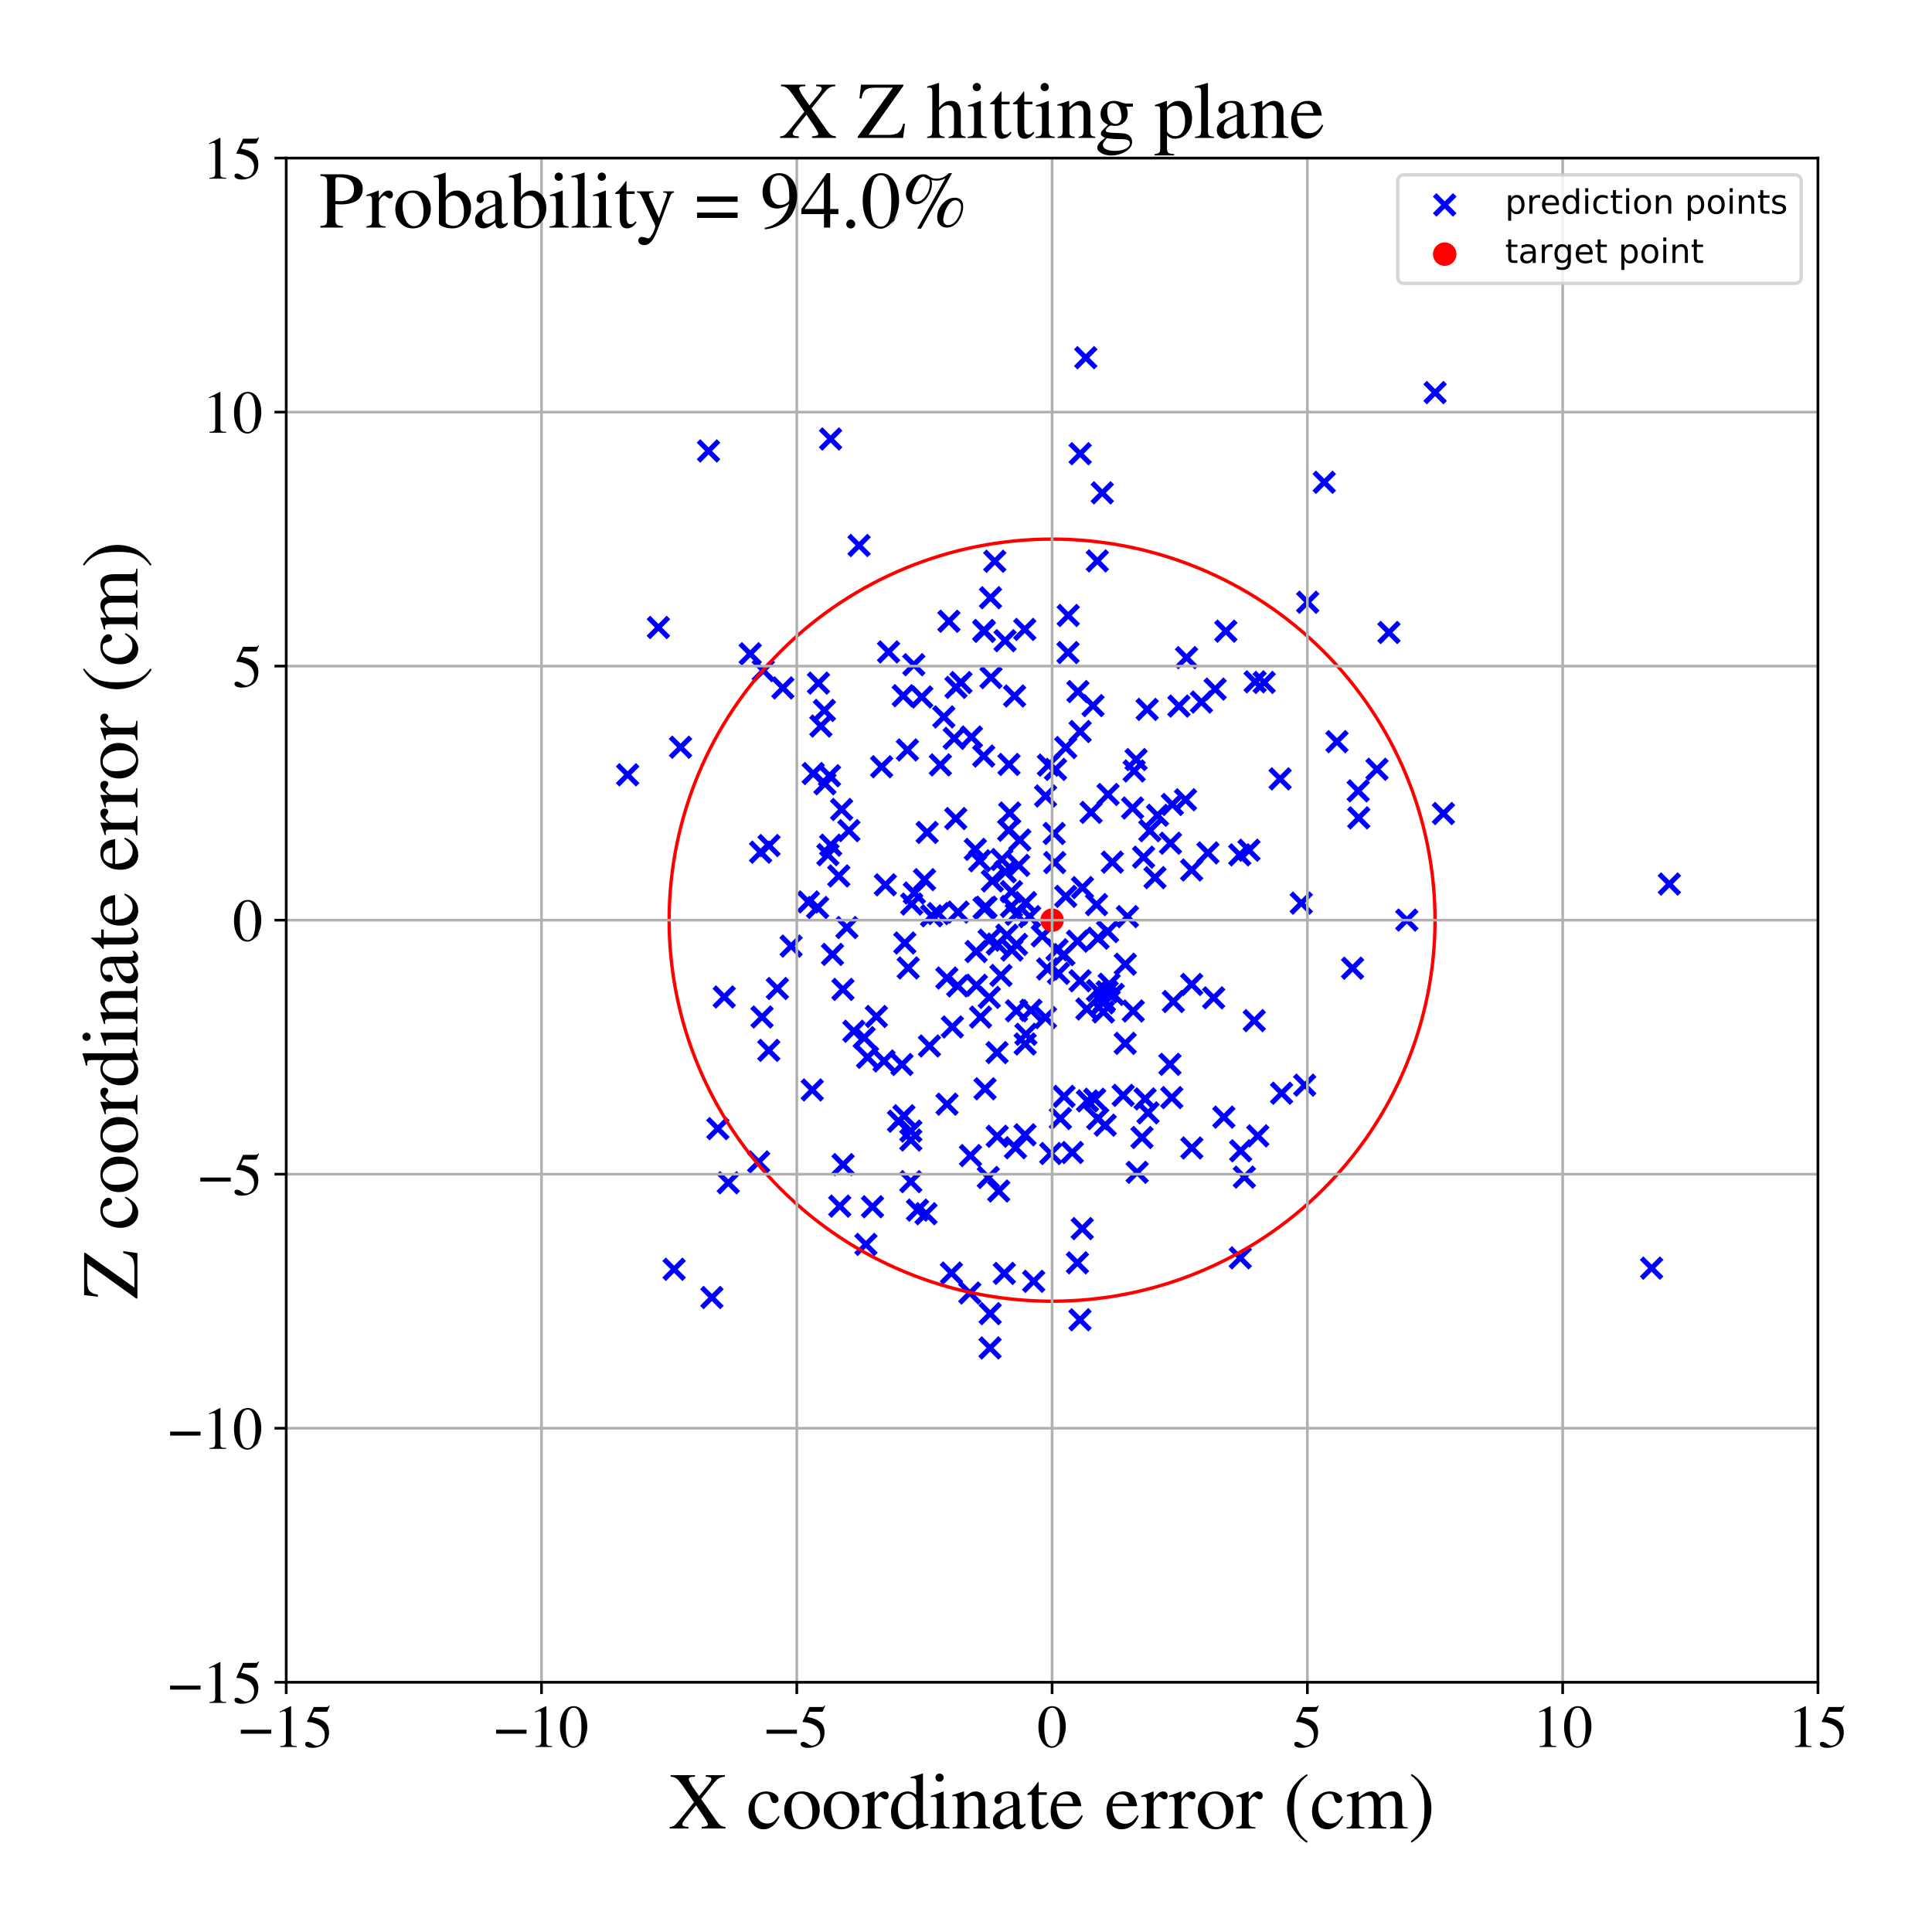 <?xml version="1.0" encoding="utf-8" standalone="no"?>
<!DOCTYPE svg PUBLIC "-//W3C//DTD SVG 1.1//EN"
  "http://www.w3.org/Graphics/SVG/1.1/DTD/svg11.dtd">
<!-- Created with matplotlib (https://matplotlib.org/) -->
<svg height="576pt" version="1.1" viewBox="0 0 576 576" width="576pt" xmlns="http://www.w3.org/2000/svg" xmlns:xlink="http://www.w3.org/1999/xlink">
 <defs>
  <style type="text/css">
*{stroke-linecap:butt;stroke-linejoin:round;}
  </style>
 </defs>
 <g id="figure_1">
  <g id="patch_1">
   <path d="M 0 576 
L 576 576 
L 576 0 
L 0 0 
z
" style="fill:#ffffff;"/>
  </g>
  <g id="axes_1">
   <g id="patch_2">
    <path d="M 85.331 501.548 
L 542 501.548 
L 542 47.121 
L 85.331 47.121 
z
" style="fill:#ffffff;"/>
   </g>
   <g id="PathCollection_1">
    <defs>
     <path d="M -3 3 
L 3 -3 
M -3 -3 
L 3 3 
" id="m4ff502aaac" style="stroke:#0000ff;stroke-width:1.5;"/>
    </defs>
    <g clip-path="url(#p878f853fcd)">
     <use style="fill:#0000ff;stroke:#0000ff;stroke-width:1.5;" x="248.205" xlink:href="#m4ff502aaac" y="284.543"/>
     <use style="fill:#0000ff;stroke:#0000ff;stroke-width:1.5;" x="299.422" xlink:href="#m4ff502aaac" y="379.64"/>
     <use style="fill:#0000ff;stroke:#0000ff;stroke-width:1.5;" x="317.215" xlink:href="#m4ff502aaac" y="326.87"/>
     <use style="fill:#0000ff;stroke:#0000ff;stroke-width:1.5;" x="311.719" xlink:href="#m4ff502aaac" y="237.307"/>
     <use style="fill:#0000ff;stroke:#0000ff;stroke-width:1.5;" x="215.918" xlink:href="#m4ff502aaac" y="297.229"/>
     <use style="fill:#0000ff;stroke:#0000ff;stroke-width:1.5;" x="348.793" xlink:href="#m4ff502aaac" y="317.311"/>
     <use style="fill:#0000ff;stroke:#0000ff;stroke-width:1.5;" x="323.708" xlink:href="#m4ff502aaac" y="106.642"/>
     <use style="fill:#0000ff;stroke:#0000ff;stroke-width:1.5;" x="293.675" xlink:href="#m4ff502aaac" y="324.606"/>
     <use style="fill:#0000ff;stroke:#0000ff;stroke-width:1.5;" x="246.829" xlink:href="#m4ff502aaac" y="254.811"/>
     <use style="fill:#0000ff;stroke:#0000ff;stroke-width:1.5;" x="277.103" xlink:href="#m4ff502aaac" y="311.843"/>
     <use style="fill:#0000ff;stroke:#0000ff;stroke-width:1.5;" x="318.415" xlink:href="#m4ff502aaac" y="194.553"/>
     <use style="fill:#0000ff;stroke:#0000ff;stroke-width:1.5;" x="294.891" xlink:href="#m4ff502aaac" y="280.306"/>
     <use style="fill:#0000ff;stroke:#0000ff;stroke-width:1.5;" x="339.028" xlink:href="#m4ff502aaac" y="349.513"/>
     <use style="fill:#0000ff;stroke:#0000ff;stroke-width:1.5;" x="258.645" xlink:href="#m4ff502aaac" y="315.231"/>
     <use style="fill:#0000ff;stroke:#0000ff;stroke-width:1.5;" x="250.916" xlink:href="#m4ff502aaac" y="241.333"/>
     <use style="fill:#0000ff;stroke:#0000ff;stroke-width:1.5;" x="358.198" xlink:href="#m4ff502aaac" y="209.3"/>
     <use style="fill:#0000ff;stroke:#0000ff;stroke-width:1.5;" x="271.536" xlink:href="#m4ff502aaac" y="352.293"/>
     <use style="fill:#0000ff;stroke:#0000ff;stroke-width:1.5;" x="264.912" xlink:href="#m4ff502aaac" y="194.369"/>
     <use style="fill:#0000ff;stroke:#0000ff;stroke-width:1.5;" x="272.437" xlink:href="#m4ff502aaac" y="198.176"/>
     <use style="fill:#0000ff;stroke:#0000ff;stroke-width:1.5;" x="200.978" xlink:href="#m4ff502aaac" y="378.416"/>
     <use style="fill:#0000ff;stroke:#0000ff;stroke-width:1.5;" x="329.267" xlink:href="#m4ff502aaac" y="298.45"/>
     <use style="fill:#0000ff;stroke:#0000ff;stroke-width:1.5;" x="303.01" xlink:href="#m4ff502aaac" y="272.578"/>
     <use style="fill:#0000ff;stroke:#0000ff;stroke-width:1.5;" x="242.166" xlink:href="#m4ff502aaac" y="324.955"/>
     <use style="fill:#0000ff;stroke:#0000ff;stroke-width:1.5;" x="293.319" xlink:href="#m4ff502aaac" y="187.964"/>
     <use style="fill:#0000ff;stroke:#0000ff;stroke-width:1.5;" x="349.521" xlink:href="#m4ff502aaac" y="239.833"/>
     <use style="fill:#0000ff;stroke:#0000ff;stroke-width:1.5;" x="277.738" xlink:href="#m4ff502aaac" y="273.046"/>
     <use style="fill:#0000ff;stroke:#0000ff;stroke-width:1.5;" x="300.19" xlink:href="#m4ff502aaac" y="278.806"/>
     <use style="fill:#0000ff;stroke:#0000ff;stroke-width:1.5;" x="355.273" xlink:href="#m4ff502aaac" y="259.379"/>
     <use style="fill:#0000ff;stroke:#0000ff;stroke-width:1.5;" x="295.452" xlink:href="#m4ff502aaac" y="202.01"/>
     <use style="fill:#0000ff;stroke:#0000ff;stroke-width:1.5;" x="342.272" xlink:href="#m4ff502aaac" y="331.777"/>
     <use style="fill:#0000ff;stroke:#0000ff;stroke-width:1.5;" x="276.413" xlink:href="#m4ff502aaac" y="248.179"/>
     <use style="fill:#0000ff;stroke:#0000ff;stroke-width:1.5;" x="305.629" xlink:href="#m4ff502aaac" y="311.251"/>
     <use style="fill:#0000ff;stroke:#0000ff;stroke-width:1.5;" x="281.386" xlink:href="#m4ff502aaac" y="213.738"/>
     <use style="fill:#0000ff;stroke:#0000ff;stroke-width:1.5;" x="321.363" xlink:href="#m4ff502aaac" y="206.182"/>
     <use style="fill:#0000ff;stroke:#0000ff;stroke-width:1.5;" x="261.278" xlink:href="#m4ff502aaac" y="303.052"/>
     <use style="fill:#0000ff;stroke:#0000ff;stroke-width:1.5;" x="331.898" xlink:href="#m4ff502aaac" y="296.468"/>
     <use style="fill:#0000ff;stroke:#0000ff;stroke-width:1.5;" x="217.124" xlink:href="#m4ff502aaac" y="352.629"/>
     <use style="fill:#0000ff;stroke:#0000ff;stroke-width:1.5;" x="289.62" xlink:href="#m4ff502aaac" y="219.726"/>
     <use style="fill:#0000ff;stroke:#0000ff;stroke-width:1.5;" x="300.714" xlink:href="#m4ff502aaac" y="247.526"/>
     <use style="fill:#0000ff;stroke:#0000ff;stroke-width:1.5;" x="263.561" xlink:href="#m4ff502aaac" y="316.314"/>
     <use style="fill:#0000ff;stroke:#0000ff;stroke-width:1.5;" x="404.931" xlink:href="#m4ff502aaac" y="235.791"/>
     <use style="fill:#0000ff;stroke:#0000ff;stroke-width:1.5;" x="348.953" xlink:href="#m4ff502aaac" y="251.395"/>
     <use style="fill:#0000ff;stroke:#0000ff;stroke-width:1.5;" x="342.807" xlink:href="#m4ff502aaac" y="247.679"/>
     <use style="fill:#0000ff;stroke:#0000ff;stroke-width:1.5;" x="310.728" xlink:href="#m4ff502aaac" y="279.04"/>
     <use style="fill:#0000ff;stroke:#0000ff;stroke-width:1.5;" x="394.805" xlink:href="#m4ff502aaac" y="143.785"/>
     <use style="fill:#0000ff;stroke:#0000ff;stroke-width:1.5;" x="293.442" xlink:href="#m4ff502aaac" y="188.231"/>
     <use style="fill:#0000ff;stroke:#0000ff;stroke-width:1.5;" x="269.287" xlink:href="#m4ff502aaac" y="207.413"/>
     <use style="fill:#0000ff;stroke:#0000ff;stroke-width:1.5;" x="330.688" xlink:href="#m4ff502aaac" y="293.434"/>
     <use style="fill:#0000ff;stroke:#0000ff;stroke-width:1.5;" x="293.382" xlink:href="#m4ff502aaac" y="270.739"/>
     <use style="fill:#0000ff;stroke:#0000ff;stroke-width:1.5;" x="302.754" xlink:href="#m4ff502aaac" y="342.177"/>
     <use style="fill:#0000ff;stroke:#0000ff;stroke-width:1.5;" x="299.641" xlink:href="#m4ff502aaac" y="191.011"/>
     <use style="fill:#0000ff;stroke:#0000ff;stroke-width:1.5;" x="327.2" xlink:href="#m4ff502aaac" y="295.326"/>
     <use style="fill:#0000ff;stroke:#0000ff;stroke-width:1.5;" x="344.338" xlink:href="#m4ff502aaac" y="261.657"/>
     <use style="fill:#0000ff;stroke:#0000ff;stroke-width:1.5;" x="283.934" xlink:href="#m4ff502aaac" y="306.166"/>
     <use style="fill:#0000ff;stroke:#0000ff;stroke-width:1.5;" x="286.501" xlink:href="#m4ff502aaac" y="203.496"/>
     <use style="fill:#0000ff;stroke:#0000ff;stroke-width:1.5;" x="295.173" xlink:href="#m4ff502aaac" y="401.87"/>
     <use style="fill:#0000ff;stroke:#0000ff;stroke-width:1.5;" x="247.63" xlink:href="#m4ff502aaac" y="130.877"/>
     <use style="fill:#0000ff;stroke:#0000ff;stroke-width:1.5;" x="294.944" xlink:href="#m4ff502aaac" y="297.358"/>
     <use style="fill:#0000ff;stroke:#0000ff;stroke-width:1.5;" x="284.942" xlink:href="#m4ff502aaac" y="244.041"/>
     <use style="fill:#0000ff;stroke:#0000ff;stroke-width:1.5;" x="292.335" xlink:href="#m4ff502aaac" y="303.23"/>
     <use style="fill:#0000ff;stroke:#0000ff;stroke-width:1.5;" x="293.962" xlink:href="#m4ff502aaac" y="270.48"/>
     <use style="fill:#0000ff;stroke:#0000ff;stroke-width:1.5;" x="388.979" xlink:href="#m4ff502aaac" y="323.527"/>
     <use style="fill:#0000ff;stroke:#0000ff;stroke-width:1.5;" x="369.615" xlink:href="#m4ff502aaac" y="254.863"/>
     <use style="fill:#0000ff;stroke:#0000ff;stroke-width:1.5;" x="398.591" xlink:href="#m4ff502aaac" y="221.116"/>
     <use style="fill:#0000ff;stroke:#0000ff;stroke-width:1.5;" x="257.631" xlink:href="#m4ff502aaac" y="309.365"/>
     <use style="fill:#0000ff;stroke:#0000ff;stroke-width:1.5;" x="297.251" xlink:href="#m4ff502aaac" y="313.814"/>
     <use style="fill:#0000ff;stroke:#0000ff;stroke-width:1.5;" x="341.387" xlink:href="#m4ff502aaac" y="327.621"/>
     <use style="fill:#0000ff;stroke:#0000ff;stroke-width:1.5;" x="360.128" xlink:href="#m4ff502aaac" y="254.276"/>
     <use style="fill:#0000ff;stroke:#0000ff;stroke-width:1.5;" x="321.975" xlink:href="#m4ff502aaac" y="393.475"/>
     <use style="fill:#0000ff;stroke:#0000ff;stroke-width:1.5;" x="305.52" xlink:href="#m4ff502aaac" y="187.654"/>
     <use style="fill:#0000ff;stroke:#0000ff;stroke-width:1.5;" x="295.206" xlink:href="#m4ff502aaac" y="391.642"/>
     <use style="fill:#0000ff;stroke:#0000ff;stroke-width:1.5;" x="227.559" xlink:href="#m4ff502aaac" y="199.92"/>
     <use style="fill:#0000ff;stroke:#0000ff;stroke-width:1.5;" x="337.663" xlink:href="#m4ff502aaac" y="240.896"/>
     <use style="fill:#0000ff;stroke:#0000ff;stroke-width:1.5;" x="403.249" xlink:href="#m4ff502aaac" y="288.654"/>
     <use style="fill:#0000ff;stroke:#0000ff;stroke-width:1.5;" x="340.94" xlink:href="#m4ff502aaac" y="255.561"/>
     <use style="fill:#0000ff;stroke:#0000ff;stroke-width:1.5;" x="253.083" xlink:href="#m4ff502aaac" y="247.648"/>
     <use style="fill:#0000ff;stroke:#0000ff;stroke-width:1.5;" x="312.35" xlink:href="#m4ff502aaac" y="288.887"/>
     <use style="fill:#0000ff;stroke:#0000ff;stroke-width:1.5;" x="269.76" xlink:href="#m4ff502aaac" y="281.141"/>
     <use style="fill:#0000ff;stroke:#0000ff;stroke-width:1.5;" x="282.342" xlink:href="#m4ff502aaac" y="329.194"/>
     <use style="fill:#0000ff;stroke:#0000ff;stroke-width:1.5;" x="355.284" xlink:href="#m4ff502aaac" y="293.488"/>
     <use style="fill:#0000ff;stroke:#0000ff;stroke-width:1.5;" x="297.301" xlink:href="#m4ff502aaac" y="338.76"/>
     <use style="fill:#0000ff;stroke:#0000ff;stroke-width:1.5;" x="334.858" xlink:href="#m4ff502aaac" y="326.565"/>
     <use style="fill:#0000ff;stroke:#0000ff;stroke-width:1.5;" x="319.689" xlink:href="#m4ff502aaac" y="343.599"/>
     <use style="fill:#0000ff;stroke:#0000ff;stroke-width:1.5;" x="369.89" xlink:href="#m4ff502aaac" y="343.1"/>
     <use style="fill:#0000ff;stroke:#0000ff;stroke-width:1.5;" x="342.014" xlink:href="#m4ff502aaac" y="211.5"/>
     <use style="fill:#0000ff;stroke:#0000ff;stroke-width:1.5;" x="304.038" xlink:href="#m4ff502aaac" y="250.429"/>
     <use style="fill:#0000ff;stroke:#0000ff;stroke-width:1.5;" x="327.148" xlink:href="#m4ff502aaac" y="167.225"/>
     <use style="fill:#0000ff;stroke:#0000ff;stroke-width:1.5;" x="289.339" xlink:href="#m4ff502aaac" y="344.522"/>
     <use style="fill:#0000ff;stroke:#0000ff;stroke-width:1.5;" x="293.277" xlink:href="#m4ff502aaac" y="225.409"/>
     <use style="fill:#0000ff;stroke:#0000ff;stroke-width:1.5;" x="314.681" xlink:href="#m4ff502aaac" y="229.38"/>
     <use style="fill:#0000ff;stroke:#0000ff;stroke-width:1.5;" x="298.661" xlink:href="#m4ff502aaac" y="256.266"/>
     <use style="fill:#0000ff;stroke:#0000ff;stroke-width:1.5;" x="282.905" xlink:href="#m4ff502aaac" y="185.214"/>
     <use style="fill:#0000ff;stroke:#0000ff;stroke-width:1.5;" x="305.753" xlink:href="#m4ff502aaac" y="269.097"/>
     <use style="fill:#0000ff;stroke:#0000ff;stroke-width:1.5;" x="305.859" xlink:href="#m4ff502aaac" y="308.361"/>
     <use style="fill:#0000ff;stroke:#0000ff;stroke-width:1.5;" x="262.844" xlink:href="#m4ff502aaac" y="228.593"/>
     <use style="fill:#0000ff;stroke:#0000ff;stroke-width:1.5;" x="306.973" xlink:href="#m4ff502aaac" y="273.282"/>
     <use style="fill:#0000ff;stroke:#0000ff;stroke-width:1.5;" x="328.624" xlink:href="#m4ff502aaac" y="146.937"/>
     <use style="fill:#0000ff;stroke:#0000ff;stroke-width:1.5;" x="303.709" xlink:href="#m4ff502aaac" y="257.995"/>
     <use style="fill:#0000ff;stroke:#0000ff;stroke-width:1.5;" x="291.095" xlink:href="#m4ff502aaac" y="293.758"/>
     <use style="fill:#0000ff;stroke:#0000ff;stroke-width:1.5;" x="250.074" xlink:href="#m4ff502aaac" y="261.15"/>
     <use style="fill:#0000ff;stroke:#0000ff;stroke-width:1.5;" x="270.768" xlink:href="#m4ff502aaac" y="288.58"/>
     <use style="fill:#0000ff;stroke:#0000ff;stroke-width:1.5;" x="296.579" xlink:href="#m4ff502aaac" y="167.332"/>
     <use style="fill:#0000ff;stroke:#0000ff;stroke-width:1.5;" x="335.491" xlink:href="#m4ff502aaac" y="287.463"/>
     <use style="fill:#0000ff;stroke:#0000ff;stroke-width:1.5;" x="299.705" xlink:href="#m4ff502aaac" y="259.929"/>
     <use style="fill:#0000ff;stroke:#0000ff;stroke-width:1.5;" x="282.292" xlink:href="#m4ff502aaac" y="291.582"/>
     <use style="fill:#0000ff;stroke:#0000ff;stroke-width:1.5;" x="297.748" xlink:href="#m4ff502aaac" y="355.085"/>
     <use style="fill:#0000ff;stroke:#0000ff;stroke-width:1.5;" x="235.863" xlink:href="#m4ff502aaac" y="282.065"/>
     <use style="fill:#0000ff;stroke:#0000ff;stroke-width:1.5;" x="247.659" xlink:href="#m4ff502aaac" y="251.98"/>
     <use style="fill:#0000ff;stroke:#0000ff;stroke-width:1.5;" x="285.606" xlink:href="#m4ff502aaac" y="271.929"/>
     <use style="fill:#0000ff;stroke:#0000ff;stroke-width:1.5;" x="325.873" xlink:href="#m4ff502aaac" y="210.362"/>
     <use style="fill:#0000ff;stroke:#0000ff;stroke-width:1.5;" x="369.765" xlink:href="#m4ff502aaac" y="375.015"/>
     <use style="fill:#0000ff;stroke:#0000ff;stroke-width:1.5;" x="355.326" xlink:href="#m4ff502aaac" y="342.252"/>
     <use style="fill:#0000ff;stroke:#0000ff;stroke-width:1.5;" x="187.12" xlink:href="#m4ff502aaac" y="230.993"/>
     <use style="fill:#0000ff;stroke:#0000ff;stroke-width:1.5;" x="250.362" xlink:href="#m4ff502aaac" y="359.588"/>
     <use style="fill:#0000ff;stroke:#0000ff;stroke-width:1.5;" x="212.247" xlink:href="#m4ff502aaac" y="386.832"/>
     <use style="fill:#0000ff;stroke:#0000ff;stroke-width:1.5;" x="202.898" xlink:href="#m4ff502aaac" y="222.775"/>
     <use style="fill:#0000ff;stroke:#0000ff;stroke-width:1.5;" x="410.532" xlink:href="#m4ff502aaac" y="229.349"/>
     <use style="fill:#0000ff;stroke:#0000ff;stroke-width:1.5;" x="251.314" xlink:href="#m4ff502aaac" y="294.977"/>
     <use style="fill:#0000ff;stroke:#0000ff;stroke-width:1.5;" x="292.069" xlink:href="#m4ff502aaac" y="256.63"/>
     <use style="fill:#0000ff;stroke:#0000ff;stroke-width:1.5;" x="291.015" xlink:href="#m4ff502aaac" y="283.687"/>
     <use style="fill:#0000ff;stroke:#0000ff;stroke-width:1.5;" x="338.71" xlink:href="#m4ff502aaac" y="226.459"/>
     <use style="fill:#0000ff;stroke:#0000ff;stroke-width:1.5;" x="365.46" xlink:href="#m4ff502aaac" y="188.171"/>
     <use style="fill:#0000ff;stroke:#0000ff;stroke-width:1.5;" x="298.416" xlink:href="#m4ff502aaac" y="290.816"/>
     <use style="fill:#0000ff;stroke:#0000ff;stroke-width:1.5;" x="364.869" xlink:href="#m4ff502aaac" y="333.057"/>
     <use style="fill:#0000ff;stroke:#0000ff;stroke-width:1.5;" x="223.662" xlink:href="#m4ff502aaac" y="194.918"/>
     <use style="fill:#0000ff;stroke:#0000ff;stroke-width:1.5;" x="303.045" xlink:href="#m4ff502aaac" y="301.35"/>
     <use style="fill:#0000ff;stroke:#0000ff;stroke-width:1.5;" x="315.128" xlink:href="#m4ff502aaac" y="283.163"/>
     <use style="fill:#0000ff;stroke:#0000ff;stroke-width:1.5;" x="245.949" xlink:href="#m4ff502aaac" y="233.668"/>
     <use style="fill:#0000ff;stroke:#0000ff;stroke-width:1.5;" x="324.223" xlink:href="#m4ff502aaac" y="328.219"/>
     <use style="fill:#0000ff;stroke:#0000ff;stroke-width:1.5;" x="272.597" xlink:href="#m4ff502aaac" y="266.232"/>
     <use style="fill:#0000ff;stroke:#0000ff;stroke-width:1.5;" x="312.567" xlink:href="#m4ff502aaac" y="228.117"/>
     <use style="fill:#0000ff;stroke:#0000ff;stroke-width:1.5;" x="316.14" xlink:href="#m4ff502aaac" y="333.466"/>
     <use style="fill:#0000ff;stroke:#0000ff;stroke-width:1.5;" x="252.486" xlink:href="#m4ff502aaac" y="276.536"/>
     <use style="fill:#0000ff;stroke:#0000ff;stroke-width:1.5;" x="313.261" xlink:href="#m4ff502aaac" y="343.904"/>
     <use style="fill:#0000ff;stroke:#0000ff;stroke-width:1.5;" x="335.465" xlink:href="#m4ff502aaac" y="311.059"/>
     <use style="fill:#0000ff;stroke:#0000ff;stroke-width:1.5;" x="321.218" xlink:href="#m4ff502aaac" y="376.49"/>
     <use style="fill:#0000ff;stroke:#0000ff;stroke-width:1.5;" x="260.128" xlink:href="#m4ff502aaac" y="359.779"/>
     <use style="fill:#0000ff;stroke:#0000ff;stroke-width:1.5;" x="227.19" xlink:href="#m4ff502aaac" y="303.204"/>
     <use style="fill:#0000ff;stroke:#0000ff;stroke-width:1.5;" x="196.294" xlink:href="#m4ff502aaac" y="187.076"/>
     <use style="fill:#0000ff;stroke:#0000ff;stroke-width:1.5;" x="389.87" xlink:href="#m4ff502aaac" y="179.547"/>
     <use style="fill:#0000ff;stroke:#0000ff;stroke-width:1.5;" x="326.917" xlink:href="#m4ff502aaac" y="269.693"/>
     <use style="fill:#0000ff;stroke:#0000ff;stroke-width:1.5;" x="340.468" xlink:href="#m4ff502aaac" y="339.128"/>
     <use style="fill:#0000ff;stroke:#0000ff;stroke-width:1.5;" x="245.784" xlink:href="#m4ff502aaac" y="211.801"/>
     <use style="fill:#0000ff;stroke:#0000ff;stroke-width:1.5;" x="301.557" xlink:href="#m4ff502aaac" y="265.832"/>
     <use style="fill:#0000ff;stroke:#0000ff;stroke-width:1.5;" x="419.425" xlink:href="#m4ff502aaac" y="274.309"/>
     <use style="fill:#0000ff;stroke:#0000ff;stroke-width:1.5;" x="271.814" xlink:href="#m4ff502aaac" y="269.532"/>
     <use style="fill:#0000ff;stroke:#0000ff;stroke-width:1.5;" x="307.358" xlink:href="#m4ff502aaac" y="301.185"/>
     <use style="fill:#0000ff;stroke:#0000ff;stroke-width:1.5;" x="244.015" xlink:href="#m4ff502aaac" y="203.662"/>
     <use style="fill:#0000ff;stroke:#0000ff;stroke-width:1.5;" x="301.702" xlink:href="#m4ff502aaac" y="283.251"/>
     <use style="fill:#0000ff;stroke:#0000ff;stroke-width:1.5;" x="271.559" xlink:href="#m4ff502aaac" y="337.233"/>
     <use style="fill:#0000ff;stroke:#0000ff;stroke-width:1.5;" x="211.237" xlink:href="#m4ff502aaac" y="134.449"/>
     <use style="fill:#0000ff;stroke:#0000ff;stroke-width:1.5;" x="294.653" xlink:href="#m4ff502aaac" y="351.034"/>
     <use style="fill:#0000ff;stroke:#0000ff;stroke-width:1.5;" x="325.285" xlink:href="#m4ff502aaac" y="242.204"/>
     <use style="fill:#0000ff;stroke:#0000ff;stroke-width:1.5;" x="244.728" xlink:href="#m4ff502aaac" y="216.465"/>
     <use style="fill:#0000ff;stroke:#0000ff;stroke-width:1.5;" x="308.177" xlink:href="#m4ff502aaac" y="382.001"/>
     <use style="fill:#0000ff;stroke:#0000ff;stroke-width:1.5;" x="301.029" xlink:href="#m4ff502aaac" y="242.39"/>
     <use style="fill:#0000ff;stroke:#0000ff;stroke-width:1.5;" x="263.953" xlink:href="#m4ff502aaac" y="263.791"/>
     <use style="fill:#0000ff;stroke:#0000ff;stroke-width:1.5;" x="349.824" xlink:href="#m4ff502aaac" y="298.587"/>
     <use style="fill:#0000ff;stroke:#0000ff;stroke-width:1.5;" x="290.784" xlink:href="#m4ff502aaac" y="253.234"/>
     <use style="fill:#0000ff;stroke:#0000ff;stroke-width:1.5;" x="315.577" xlink:href="#m4ff502aaac" y="290.187"/>
     <use style="fill:#0000ff;stroke:#0000ff;stroke-width:1.5;" x="329.506" xlink:href="#m4ff502aaac" y="335.456"/>
     <use style="fill:#0000ff;stroke:#0000ff;stroke-width:1.5;" x="324.029" xlink:href="#m4ff502aaac" y="300.82"/>
     <use style="fill:#0000ff;stroke:#0000ff;stroke-width:1.5;" x="279.755" xlink:href="#m4ff502aaac" y="272.373"/>
     <use style="fill:#0000ff;stroke:#0000ff;stroke-width:1.5;" x="251.352" xlink:href="#m4ff502aaac" y="347.214"/>
     <use style="fill:#0000ff;stroke:#0000ff;stroke-width:1.5;" x="331.63" xlink:href="#m4ff502aaac" y="257.034"/>
     <use style="fill:#0000ff;stroke:#0000ff;stroke-width:1.5;" x="330.351" xlink:href="#m4ff502aaac" y="236.861"/>
     <use style="fill:#0000ff;stroke:#0000ff;stroke-width:1.5;" x="285.531" xlink:href="#m4ff502aaac" y="293.922"/>
     <use style="fill:#0000ff;stroke:#0000ff;stroke-width:1.5;" x="382.093" xlink:href="#m4ff502aaac" y="325.929"/>
     <use style="fill:#0000ff;stroke:#0000ff;stroke-width:1.5;" x="322.007" xlink:href="#m4ff502aaac" y="292.411"/>
     <use style="fill:#0000ff;stroke:#0000ff;stroke-width:1.5;" x="276.076" xlink:href="#m4ff502aaac" y="361.854"/>
     <use style="fill:#0000ff;stroke:#0000ff;stroke-width:1.5;" x="374.992" xlink:href="#m4ff502aaac" y="338.637"/>
     <use style="fill:#0000ff;stroke:#0000ff;stroke-width:1.5;" x="229.207" xlink:href="#m4ff502aaac" y="313.156"/>
     <use style="fill:#0000ff;stroke:#0000ff;stroke-width:1.5;" x="492.409" xlink:href="#m4ff502aaac" y="378.078"/>
     <use style="fill:#0000ff;stroke:#0000ff;stroke-width:1.5;" x="317.725" xlink:href="#m4ff502aaac" y="222.874"/>
     <use style="fill:#0000ff;stroke:#0000ff;stroke-width:1.5;" x="247.308" xlink:href="#m4ff502aaac" y="231.274"/>
     <use style="fill:#0000ff;stroke:#0000ff;stroke-width:1.5;" x="427.853" xlink:href="#m4ff502aaac" y="117.047"/>
     <use style="fill:#0000ff;stroke:#0000ff;stroke-width:1.5;" x="301.547" xlink:href="#m4ff502aaac" y="270.247"/>
     <use style="fill:#0000ff;stroke:#0000ff;stroke-width:1.5;" x="322.66" xlink:href="#m4ff502aaac" y="366.295"/>
     <use style="fill:#0000ff;stroke:#0000ff;stroke-width:1.5;" x="322.027" xlink:href="#m4ff502aaac" y="218.096"/>
     <use style="fill:#0000ff;stroke:#0000ff;stroke-width:1.5;" x="353.749" xlink:href="#m4ff502aaac" y="196.062"/>
     <use style="fill:#0000ff;stroke:#0000ff;stroke-width:1.5;" x="349.349" xlink:href="#m4ff502aaac" y="327.239"/>
     <use style="fill:#0000ff;stroke:#0000ff;stroke-width:1.5;" x="311.692" xlink:href="#m4ff502aaac" y="303.372"/>
     <use style="fill:#0000ff;stroke:#0000ff;stroke-width:1.5;" x="214.022" xlink:href="#m4ff502aaac" y="336.485"/>
     <use style="fill:#0000ff;stroke:#0000ff;stroke-width:1.5;" x="295.861" xlink:href="#m4ff502aaac" y="262.638"/>
     <use style="fill:#0000ff;stroke:#0000ff;stroke-width:1.5;" x="497.694" xlink:href="#m4ff502aaac" y="263.559"/>
     <use style="fill:#0000ff;stroke:#0000ff;stroke-width:1.5;" x="328.904" xlink:href="#m4ff502aaac" y="299.003"/>
     <use style="fill:#0000ff;stroke:#0000ff;stroke-width:1.5;" x="273.547" xlink:href="#m4ff502aaac" y="360.779"/>
     <use style="fill:#0000ff;stroke:#0000ff;stroke-width:1.5;" x="337.86" xlink:href="#m4ff502aaac" y="301.417"/>
     <use style="fill:#0000ff;stroke:#0000ff;stroke-width:1.5;" x="374.2" xlink:href="#m4ff502aaac" y="203.273"/>
     <use style="fill:#0000ff;stroke:#0000ff;stroke-width:1.5;" x="289.137" xlink:href="#m4ff502aaac" y="385.487"/>
     <use style="fill:#0000ff;stroke:#0000ff;stroke-width:1.5;" x="322.72" xlink:href="#m4ff502aaac" y="264.637"/>
     <use style="fill:#0000ff;stroke:#0000ff;stroke-width:1.5;" x="275.632" xlink:href="#m4ff502aaac" y="262.253"/>
     <use style="fill:#0000ff;stroke:#0000ff;stroke-width:1.5;" x="317.193" xlink:href="#m4ff502aaac" y="284.617"/>
     <use style="fill:#0000ff;stroke:#0000ff;stroke-width:1.5;" x="269.495" xlink:href="#m4ff502aaac" y="332.647"/>
     <use style="fill:#0000ff;stroke:#0000ff;stroke-width:1.5;" x="330.08" xlink:href="#m4ff502aaac" y="295.706"/>
     <use style="fill:#0000ff;stroke:#0000ff;stroke-width:1.5;" x="370.983" xlink:href="#m4ff502aaac" y="350.942"/>
     <use style="fill:#0000ff;stroke:#0000ff;stroke-width:1.5;" x="387.949" xlink:href="#m4ff502aaac" y="269.257"/>
     <use style="fill:#0000ff;stroke:#0000ff;stroke-width:1.5;" x="336.122" xlink:href="#m4ff502aaac" y="273.274"/>
     <use style="fill:#0000ff;stroke:#0000ff;stroke-width:1.5;" x="338.126" xlink:href="#m4ff502aaac" y="229.843"/>
     <use style="fill:#0000ff;stroke:#0000ff;stroke-width:1.5;" x="314.443" xlink:href="#m4ff502aaac" y="257.165"/>
     <use style="fill:#0000ff;stroke:#0000ff;stroke-width:1.5;" x="254.561" xlink:href="#m4ff502aaac" y="307.45"/>
     <use style="fill:#0000ff;stroke:#0000ff;stroke-width:1.5;" x="243.757" xlink:href="#m4ff502aaac" y="270.559"/>
     <use style="fill:#0000ff;stroke:#0000ff;stroke-width:1.5;" x="270.54" xlink:href="#m4ff502aaac" y="223.586"/>
     <use style="fill:#0000ff;stroke:#0000ff;stroke-width:1.5;" x="226.764" xlink:href="#m4ff502aaac" y="254.066"/>
     <use style="fill:#0000ff;stroke:#0000ff;stroke-width:1.5;" x="241.037" xlink:href="#m4ff502aaac" y="268.904"/>
     <use style="fill:#0000ff;stroke:#0000ff;stroke-width:1.5;" x="284.489" xlink:href="#m4ff502aaac" y="220.131"/>
     <use style="fill:#0000ff;stroke:#0000ff;stroke-width:1.5;" x="317.731" xlink:href="#m4ff502aaac" y="267.241"/>
     <use style="fill:#0000ff;stroke:#0000ff;stroke-width:1.5;" x="258.159" xlink:href="#m4ff502aaac" y="370.999"/>
     <use style="fill:#0000ff;stroke:#0000ff;stroke-width:1.5;" x="351.483" xlink:href="#m4ff502aaac" y="210.508"/>
     <use style="fill:#0000ff;stroke:#0000ff;stroke-width:1.5;" x="318.475" xlink:href="#m4ff502aaac" y="183.493"/>
     <use style="fill:#0000ff;stroke:#0000ff;stroke-width:1.5;" x="430.34" xlink:href="#m4ff502aaac" y="242.54"/>
     <use style="fill:#0000ff;stroke:#0000ff;stroke-width:1.5;" x="233.403" xlink:href="#m4ff502aaac" y="205.091"/>
     <use style="fill:#0000ff;stroke:#0000ff;stroke-width:1.5;" x="267.883" xlink:href="#m4ff502aaac" y="334.275"/>
     <use style="fill:#0000ff;stroke:#0000ff;stroke-width:1.5;" x="353.453" xlink:href="#m4ff502aaac" y="238.442"/>
     <use style="fill:#0000ff;stroke:#0000ff;stroke-width:1.5;" x="372.369" xlink:href="#m4ff502aaac" y="253.484"/>
     <use style="fill:#0000ff;stroke:#0000ff;stroke-width:1.5;" x="302.483" xlink:href="#m4ff502aaac" y="207.5"/>
     <use style="fill:#0000ff;stroke:#0000ff;stroke-width:1.5;" x="297.352" xlink:href="#m4ff502aaac" y="281.457"/>
     <use style="fill:#0000ff;stroke:#0000ff;stroke-width:1.5;" x="321.249" xlink:href="#m4ff502aaac" y="280.606"/>
     <use style="fill:#0000ff;stroke:#0000ff;stroke-width:1.5;" x="327.278" xlink:href="#m4ff502aaac" y="333.508"/>
     <use style="fill:#0000ff;stroke:#0000ff;stroke-width:1.5;" x="280.353" xlink:href="#m4ff502aaac" y="228.043"/>
     <use style="fill:#0000ff;stroke:#0000ff;stroke-width:1.5;" x="405.094" xlink:href="#m4ff502aaac" y="243.832"/>
     <use style="fill:#0000ff;stroke:#0000ff;stroke-width:1.5;" x="285.006" xlink:href="#m4ff502aaac" y="204.937"/>
     <use style="fill:#0000ff;stroke:#0000ff;stroke-width:1.5;" x="362.277" xlink:href="#m4ff502aaac" y="205.447"/>
     <use style="fill:#0000ff;stroke:#0000ff;stroke-width:1.5;" x="303.051" xlink:href="#m4ff502aaac" y="281.566"/>
     <use style="fill:#0000ff;stroke:#0000ff;stroke-width:1.5;" x="295.307" xlink:href="#m4ff502aaac" y="178.21"/>
     <use style="fill:#0000ff;stroke:#0000ff;stroke-width:1.5;" x="283.648" xlink:href="#m4ff502aaac" y="379.544"/>
     <use style="fill:#0000ff;stroke:#0000ff;stroke-width:1.5;" x="242.446" xlink:href="#m4ff502aaac" y="230.615"/>
     <use style="fill:#0000ff;stroke:#0000ff;stroke-width:1.5;" x="274.814" xlink:href="#m4ff502aaac" y="207.803"/>
     <use style="fill:#0000ff;stroke:#0000ff;stroke-width:1.5;" x="229.276" xlink:href="#m4ff502aaac" y="252.088"/>
     <use style="fill:#0000ff;stroke:#0000ff;stroke-width:1.5;" x="256.12" xlink:href="#m4ff502aaac" y="162.63"/>
     <use style="fill:#0000ff;stroke:#0000ff;stroke-width:1.5;" x="226.189" xlink:href="#m4ff502aaac" y="346.408"/>
     <use style="fill:#0000ff;stroke:#0000ff;stroke-width:1.5;" x="326.364" xlink:href="#m4ff502aaac" y="327.718"/>
     <use style="fill:#0000ff;stroke:#0000ff;stroke-width:1.5;" x="271.546" xlink:href="#m4ff502aaac" y="339.885"/>
     <use style="fill:#0000ff;stroke:#0000ff;stroke-width:1.5;" x="231.758" xlink:href="#m4ff502aaac" y="294.715"/>
     <use style="fill:#0000ff;stroke:#0000ff;stroke-width:1.5;" x="381.651" xlink:href="#m4ff502aaac" y="232.214"/>
     <use style="fill:#0000ff;stroke:#0000ff;stroke-width:1.5;" x="328.962" xlink:href="#m4ff502aaac" y="301.695"/>
     <use style="fill:#0000ff;stroke:#0000ff;stroke-width:1.5;" x="268.916" xlink:href="#m4ff502aaac" y="317.365"/>
     <use style="fill:#0000ff;stroke:#0000ff;stroke-width:1.5;" x="330.219" xlink:href="#m4ff502aaac" y="277.736"/>
     <use style="fill:#0000ff;stroke:#0000ff;stroke-width:1.5;" x="361.832" xlink:href="#m4ff502aaac" y="297.496"/>
     <use style="fill:#0000ff;stroke:#0000ff;stroke-width:1.5;" x="305.593" xlink:href="#m4ff502aaac" y="338.327"/>
     <use style="fill:#0000ff;stroke:#0000ff;stroke-width:1.5;" x="373.939" xlink:href="#m4ff502aaac" y="304.284"/>
     <use style="fill:#0000ff;stroke:#0000ff;stroke-width:1.5;" x="376.89" xlink:href="#m4ff502aaac" y="203.457"/>
     <use style="fill:#0000ff;stroke:#0000ff;stroke-width:1.5;" x="345.091" xlink:href="#m4ff502aaac" y="243.066"/>
     <use style="fill:#0000ff;stroke:#0000ff;stroke-width:1.5;" x="327.368" xlink:href="#m4ff502aaac" y="279.712"/>
     <use style="fill:#0000ff;stroke:#0000ff;stroke-width:1.5;" x="300.814" xlink:href="#m4ff502aaac" y="227.904"/>
     <use style="fill:#0000ff;stroke:#0000ff;stroke-width:1.5;" x="314.285" xlink:href="#m4ff502aaac" y="248.485"/>
     <use style="fill:#0000ff;stroke:#0000ff;stroke-width:1.5;" x="414.097" xlink:href="#m4ff502aaac" y="188.562"/>
     <use style="fill:#0000ff;stroke:#0000ff;stroke-width:1.5;" x="322.037" xlink:href="#m4ff502aaac" y="135.27"/>
    </g>
   </g>
   <g id="PathCollection_2">
    <defs>
     <path d="M 0 3 
C 0.796 3 1.559 2.684 2.121 2.121 
C 2.684 1.559 3 0.796 3 0 
C 3 -0.796 2.684 -1.559 2.121 -2.121 
C 1.559 -2.684 0.796 -3 0 -3 
C -0.796 -3 -1.559 -2.684 -2.121 -2.121 
C -2.684 -1.559 -3 -0.796 -3 0 
C -3 0.796 -2.684 1.559 -2.121 2.121 
C -1.559 2.684 -0.796 3 0 3 
z
" id="m159fb99af6" style="stroke:#ff0000;"/>
    </defs>
    <g clip-path="url(#p878f853fcd)">
     <use style="fill:#ff0000;stroke:#ff0000;" x="313.666" xlink:href="#m159fb99af6" y="274.334"/>
    </g>
   </g>
   <g id="patch_3">
    <path clip-path="url(#p878f853fcd)" d="M 313.666 387.941 
C 343.943 387.941 372.985 375.971 394.394 354.666 
C 415.803 333.362 427.833 304.463 427.833 274.334 
C 427.833 244.206 415.803 215.307 394.394 194.002 
C 372.985 172.698 343.943 160.728 313.666 160.728 
C 283.388 160.728 254.347 172.698 232.937 194.002 
C 211.528 215.307 199.498 244.206 199.498 274.334 
C 199.498 304.463 211.528 333.362 232.937 354.666 
C 254.347 375.971 283.388 387.941 313.666 387.941 
z
" style="fill:none;stroke:#ff0000;stroke-linejoin:miter;"/>
   </g>
   <g id="matplotlib.axis_1">
    <g id="xtick_1">
     <g id="line2d_1">
      <path clip-path="url(#p878f853fcd)" d="M 85.331 501.548 
L 85.331 47.121 
" style="fill:none;stroke:#b0b0b0;stroke-linecap:square;stroke-width:0.8;"/>
     </g>
     <g id="line2d_2">
      <defs>
       <path d="M 0 0 
L 0 3.5 
" id="mb4283b1b53" style="stroke:#000000;stroke-width:0.8;"/>
      </defs>
      <g>
       <use style="stroke:#000000;stroke-width:0.8;" x="85.331" xlink:href="#mb4283b1b53" y="501.548"/>
      </g>
     </g>
     <g id="text_1">
      <!-- −15 -->
      <defs>
       <path d="M 3 22 
L 3 28.594 
L 53.406 28.594 
L 53.406 22 
z
" id="FreeSerif-8722"/>
       <path d="M 18.297 59.297 
Q 16.5 59.297 11.094 57.094 
L 11.094 58.5 
L 29.094 67.594 
L 29.906 67.406 
L 29.906 7.406 
Q 29.906 3.797 31.703 2.688 
Q 33.5 1.594 39.406 1.5 
L 39.406 0 
L 11.797 0 
L 11.797 1.5 
Q 17.406 1.703 19.344 3.141 
Q 21.297 4.594 21.297 9.297 
L 21.297 54.594 
Q 21.297 59.297 18.297 59.297 
z
" id="FreeSerif-49"/>
       <path d="M 35.703 19.406 
Q 35.703 24.703 33.344 28.797 
Q 31 32.906 27.641 35.156 
Q 24.297 37.406 20.141 38.844 
Q 16 40.297 12.953 40.75 
Q 9.906 41.203 7.594 41.203 
Q 6.406 41.203 6.406 42 
Q 6.406 42.297 6.5 42.5 
L 17.406 66.203 
L 38.297 66.203 
Q 39.906 66.203 40.844 66.703 
Q 41.797 67.203 42.906 68.797 
L 43.797 68.094 
L 40 59.203 
Q 39.594 58.297 37.703 58.297 
L 18.094 58.297 
L 13.906 49.797 
Q 28.5 47.203 35.594 41.344 
Q 42.703 35.5 42.703 24.203 
Q 42.703 18.297 40.844 13.688 
Q 39 9.094 36.141 6.297 
Q 33.297 3.5 29.547 1.703 
Q 25.797 -0.094 22.344 -0.75 
Q 18.906 -1.406 15.406 -1.406 
Q 9.797 -1.406 6.5 0.25 
Q 3.203 1.906 3.203 4.797 
Q 3.203 8.5 7.5 8.5 
Q 10.297 8.5 14.75 5.391 
Q 19.203 2.297 21.797 2.297 
Q 27.703 2.297 31.703 7.25 
Q 35.703 12.203 35.703 19.406 
z
" id="FreeSerif-53"/>
      </defs>
      <g transform="translate(71.255 520.841)scale(0.18 -0.18)">
       <use xlink:href="#FreeSerif-8722"/>
       <use x="56.4" xlink:href="#FreeSerif-49"/>
       <use x="106.4" xlink:href="#FreeSerif-53"/>
      </g>
     </g>
    </g>
    <g id="xtick_2">
     <g id="line2d_3">
      <path clip-path="url(#p878f853fcd)" d="M 161.443 501.548 
L 161.443 47.121 
" style="fill:none;stroke:#b0b0b0;stroke-linecap:square;stroke-width:0.8;"/>
     </g>
     <g id="line2d_4">
      <g>
       <use style="stroke:#000000;stroke-width:0.8;" x="161.443" xlink:href="#mb4283b1b53" y="501.548"/>
      </g>
     </g>
     <g id="text_2">
      <!-- −10 -->
      <defs>
       <path d="M 47.594 17.797 
Q 35.203 -1.406 25 -1.406 
Q 14.797 -1.406 8.594 8.391 
Q 2.406 18.203 2.406 33.594 
Q 2.406 48.094 8.594 57.844 
Q 14.797 67.594 25.406 67.594 
Q 35.203 67.594 41.391 58 
Q 47.594 48.406 47.594 33 
Q 47.594 17.797 35.203 -1.406 
z
M 25.094 65 
Q 12 65 12 32.703 
Q 12 1.203 25 1.203 
Q 38 1.203 38 32.797 
Q 38 48.5 34.703 56.75 
Q 31.406 65 25.094 65 
z
" id="FreeSerif-48"/>
      </defs>
      <g transform="translate(147.366 520.841)scale(0.18 -0.18)">
       <use xlink:href="#FreeSerif-8722"/>
       <use x="56.4" xlink:href="#FreeSerif-49"/>
       <use x="106.4" xlink:href="#FreeSerif-48"/>
      </g>
     </g>
    </g>
    <g id="xtick_3">
     <g id="line2d_5">
      <path clip-path="url(#p878f853fcd)" d="M 237.554 501.548 
L 237.554 47.121 
" style="fill:none;stroke:#b0b0b0;stroke-linecap:square;stroke-width:0.8;"/>
     </g>
     <g id="line2d_6">
      <g>
       <use style="stroke:#000000;stroke-width:0.8;" x="237.554" xlink:href="#mb4283b1b53" y="501.548"/>
      </g>
     </g>
     <g id="text_3">
      <!-- −5 -->
      <g transform="translate(227.978 520.841)scale(0.18 -0.18)">
       <use xlink:href="#FreeSerif-8722"/>
       <use x="56.4" xlink:href="#FreeSerif-53"/>
      </g>
     </g>
    </g>
    <g id="xtick_4">
     <g id="line2d_7">
      <path clip-path="url(#p878f853fcd)" d="M 313.666 501.548 
L 313.666 47.121 
" style="fill:none;stroke:#b0b0b0;stroke-linecap:square;stroke-width:0.8;"/>
     </g>
     <g id="line2d_8">
      <g>
       <use style="stroke:#000000;stroke-width:0.8;" x="313.666" xlink:href="#mb4283b1b53" y="501.548"/>
      </g>
     </g>
     <g id="text_4">
      <!-- 0 -->
      <g transform="translate(309.166 520.841)scale(0.18 -0.18)">
       <use xlink:href="#FreeSerif-48"/>
      </g>
     </g>
    </g>
    <g id="xtick_5">
     <g id="line2d_9">
      <path clip-path="url(#p878f853fcd)" d="M 389.777 501.548 
L 389.777 47.121 
" style="fill:none;stroke:#b0b0b0;stroke-linecap:square;stroke-width:0.8;"/>
     </g>
     <g id="line2d_10">
      <g>
       <use style="stroke:#000000;stroke-width:0.8;" x="389.777" xlink:href="#mb4283b1b53" y="501.548"/>
      </g>
     </g>
     <g id="text_5">
      <!-- 5 -->
      <g transform="translate(385.277 520.841)scale(0.18 -0.18)">
       <use xlink:href="#FreeSerif-53"/>
      </g>
     </g>
    </g>
    <g id="xtick_6">
     <g id="line2d_11">
      <path clip-path="url(#p878f853fcd)" d="M 465.889 501.548 
L 465.889 47.121 
" style="fill:none;stroke:#b0b0b0;stroke-linecap:square;stroke-width:0.8;"/>
     </g>
     <g id="line2d_12">
      <g>
       <use style="stroke:#000000;stroke-width:0.8;" x="465.889" xlink:href="#mb4283b1b53" y="501.548"/>
      </g>
     </g>
     <g id="text_6">
      <!-- 10 -->
      <g transform="translate(456.889 520.841)scale(0.18 -0.18)">
       <use xlink:href="#FreeSerif-49"/>
       <use x="50" xlink:href="#FreeSerif-48"/>
      </g>
     </g>
    </g>
    <g id="xtick_7">
     <g id="line2d_13">
      <path clip-path="url(#p878f853fcd)" d="M 542 501.548 
L 542 47.121 
" style="fill:none;stroke:#b0b0b0;stroke-linecap:square;stroke-width:0.8;"/>
     </g>
     <g id="line2d_14">
      <g>
       <use style="stroke:#000000;stroke-width:0.8;" x="542" xlink:href="#mb4283b1b53" y="501.548"/>
      </g>
     </g>
     <g id="text_7">
      <!-- 15 -->
      <g transform="translate(533 520.841)scale(0.18 -0.18)">
       <use xlink:href="#FreeSerif-49"/>
       <use x="50" xlink:href="#FreeSerif-53"/>
      </g>
     </g>
    </g>
    <g id="text_8">
     <!-- X coordinate error (cm) -->
     <defs>
      <path d="M 69.594 66.203 
L 69.594 64.297 
Q 64.703 64 62.047 62.344 
Q 59.406 60.703 54.703 54.906 
L 40.094 36.703 
L 59.297 9.297 
Q 62.297 5 64.297 3.703 
Q 66.297 2.406 70.406 1.906 
L 70.406 0 
L 40.703 0 
L 40.703 1.906 
Q 44.797 2.297 46.594 2.938 
Q 48.406 3.594 48.406 5 
Q 48.406 7.203 43.297 14.797 
L 33.797 28.797 
L 21.906 14 
Q 16.703 7.5 16.703 5.406 
Q 16.703 3.703 18.297 2.953 
Q 19.906 2.203 24.297 1.906 
L 24.297 0 
L 1 0 
L 1 1.906 
Q 4.906 2.203 7 3.797 
Q 9.094 5.406 15.5 13.297 
L 31.203 32.594 
L 20.297 48.594 
Q 13.297 58.906 10.25 61.5 
Q 7.203 64.094 2.203 64.297 
L 2.203 66.203 
L 32.406 66.203 
L 32.406 64.297 
L 29.594 64.203 
Q 24.797 64.094 24.797 61.297 
Q 24.797 58.094 33.297 46.297 
L 37.5 40.406 
L 48.797 54.203 
Q 52.797 59.203 52.797 61.094 
Q 52.797 62.797 51.344 63.438 
Q 49.906 64.094 45.797 64.297 
L 45.797 66.203 
z
" id="FreeSerif-88"/>
      <path id="FreeSerif-32"/>
      <path d="M 2.5 21.297 
Q 2.5 32.406 9.047 39.203 
Q 15.594 46 24.406 46 
Q 30.703 46 35.25 42.953 
Q 39.797 39.906 39.797 35.703 
Q 39.797 34 38.391 32.75 
Q 37 31.5 35 31.5 
Q 31.594 31.5 30.297 36.094 
L 29.703 38.297 
Q 28.906 41.094 27.703 42.094 
Q 26.5 43.094 23.797 43.094 
Q 17.703 43.094 13.953 38.25 
Q 10.203 33.406 10.203 25.703 
Q 10.203 17.094 14.547 11.641 
Q 18.906 6.203 25.703 6.203 
Q 30 6.203 33.094 8.25 
Q 36.203 10.297 39.797 15.594 
L 41.203 14.703 
Q 40.203 12.703 39.453 11.391 
Q 38.703 10.094 36.75 7.5 
Q 34.797 4.906 32.891 3.297 
Q 31 1.703 27.891 0.344 
Q 24.797 -1 21.5 -1 
Q 13.203 -1 7.844 5.25 
Q 2.5 11.5 2.5 21.297 
z
" id="FreeSerif-99"/>
      <path d="M 24.594 46 
Q 34.203 46 40.391 39.594 
Q 46.594 33.203 46.594 23.406 
Q 46.594 13 40.188 6 
Q 33.797 -1 24.391 -1 
Q 15 -1 8.75 5.75 
Q 2.5 12.5 2.5 22.594 
Q 2.5 32.906 8.641 39.453 
Q 14.797 46 24.594 46 
z
M 11.5 27.5 
Q 11.5 16.797 15.391 9.297 
Q 19.297 1.797 25.594 1.797 
Q 31.203 1.797 34.391 6.594 
Q 37.594 11.406 37.594 19.906 
Q 37.594 30.203 33.594 36.703 
Q 29.594 43.203 23.297 43.203 
Q 18 43.203 14.75 38.891 
Q 11.5 34.594 11.5 27.5 
z
" id="FreeSerif-111"/>
      <path d="M 30.094 36.203 
Q 28.594 36.203 26.391 37.953 
Q 24.203 39.703 23.5 39.703 
Q 21.5 39.703 19 36.797 
Q 16.5 33.906 16.5 31.5 
L 16.5 9 
Q 16.5 4.703 18.203 3.203 
Q 19.906 1.703 25 1.5 
L 25 0 
L 1 0 
L 1 1.5 
Q 5.797 2.406 6.938 3.5 
Q 8.094 4.594 8.094 8.406 
L 8.094 33.406 
Q 8.094 36.703 7.344 38.047 
Q 6.594 39.406 4.703 39.406 
Q 3.094 39.406 1.203 39 
L 1.203 40.594 
Q 9.203 43.203 16 46 
L 16.5 45.797 
L 16.5 36.594 
Q 20.203 41.906 22.797 43.953 
Q 25.406 46 28.5 46 
Q 31.094 46 32.547 44.594 
Q 34 43.203 34 40.703 
Q 34 38.594 32.953 37.391 
Q 31.906 36.203 30.094 36.203 
z
" id="FreeSerif-114"/>
      <path d="M 34.203 -1 
L 33.797 -0.703 
L 33.797 5.703 
Q 29 -1 21 -1 
Q 12.703 -1 7.594 4.953 
Q 2.5 10.906 2.5 20.5 
Q 2.5 31.094 8.594 38.547 
Q 14.703 46 23.297 46 
Q 28.703 46 33.797 41.703 
L 33.797 57.297 
Q 33.797 60.406 32.891 61.406 
Q 32 62.406 29.203 62.406 
Q 27.797 62.406 27 62.297 
L 27 63.906 
Q 36.094 66.297 41.703 68.297 
L 42.203 68.094 
L 42.203 11.406 
Q 42.203 7.906 43.047 6.797 
Q 43.906 5.703 46.594 5.703 
Q 47.094 5.703 48.906 5.797 
L 48.906 4.203 
z
M 24.906 4.203 
Q 28.703 4.203 31.25 6.344 
Q 33.797 8.5 33.797 10.203 
L 33.797 33.203 
Q 33.797 37.203 30.688 40.203 
Q 27.594 43.203 23.594 43.203 
Q 17.906 43.203 14.5 38.094 
Q 11.094 33 11.094 24.5 
Q 11.094 15.297 14.891 9.75 
Q 18.703 4.203 24.906 4.203 
z
" id="FreeSerif-100"/>
      <path d="M 6.203 39.297 
Q 4 39.297 2 39 
L 2 40.5 
Q 9 42.5 17.5 46 
L 17.906 45.703 
L 17.906 10.203 
Q 17.906 4.797 19.156 3.344 
Q 20.406 1.906 25.297 1.5 
L 25.297 0 
L 1.594 0 
L 1.594 1.5 
Q 6.797 1.797 8.141 3.297 
Q 9.5 4.797 9.5 10.203 
L 9.5 33.406 
Q 9.5 36.703 8.75 38 
Q 8 39.297 6.203 39.297 
z
M 12.797 68.297 
Q 15 68.297 16.5 66.797 
Q 18 65.297 18 63.203 
Q 18 61 16.5 59.547 
Q 15 58.094 12.797 58.094 
Q 10.703 58.094 9.25 59.594 
Q 7.797 61.094 7.797 63.188 
Q 7.797 65.297 9.297 66.797 
Q 10.797 68.297 12.797 68.297 
z
" id="FreeSerif-105"/>
      <path d="M 1 39.797 
L 1 41.5 
Q 8.406 43.703 14.797 46 
L 15.5 45.797 
L 15.5 37.906 
Q 20.594 42.703 23.547 44.344 
Q 26.5 46 30 46 
Q 35.5 46 38.641 42.047 
Q 41.797 38.094 41.797 31 
L 41.797 8.094 
Q 41.797 4.406 43 3.156 
Q 44.203 1.906 47.906 1.5 
L 47.906 0 
L 27.094 0 
L 27.094 1.5 
Q 30.906 1.797 32.156 3.5 
Q 33.406 5.203 33.406 9.906 
L 33.406 30.797 
Q 33.406 40.5 26.094 40.5 
Q 23.594 40.5 21.5 39.344 
Q 19.406 38.203 15.797 34.797 
L 15.797 6.703 
Q 15.797 4 17.188 2.891 
Q 18.594 1.797 22.406 1.5 
L 22.406 0 
L 1.203 0 
L 1.203 1.5 
Q 5 1.797 6.203 3.25 
Q 7.406 4.703 7.406 9 
L 7.406 33.797 
Q 7.406 37.5 6.594 38.844 
Q 5.797 40.203 3.703 40.203 
Q 1.797 40.203 1 39.797 
z
" id="FreeSerif-110"/>
      <path d="M 2.5 9.703 
Q 2.5 11.5 2.891 13.047 
Q 3.297 14.594 4.297 15.938 
Q 5.297 17.297 6.188 18.391 
Q 7.094 19.5 8.891 20.641 
Q 10.703 21.797 11.891 22.547 
Q 13.094 23.297 15.547 24.344 
Q 18 25.406 19.297 25.953 
Q 20.594 26.5 23.391 27.594 
Q 26.203 28.703 27.5 29.203 
L 27.5 35.297 
Q 27.5 43.594 19.906 43.594 
Q 16.906 43.594 14.797 42.141 
Q 12.703 40.703 12.703 38.703 
Q 12.703 37.906 12.953 36.5 
Q 13.203 35.094 13.203 34.703 
Q 13.203 33 11.844 31.75 
Q 10.5 30.5 8.703 30.5 
Q 7 30.5 5.703 31.797 
Q 4.406 33.094 4.406 34.797 
Q 4.406 39.5 9.25 42.75 
Q 14.094 46 21.203 46 
Q 29.406 46 32.5 42.047 
Q 35.594 38.094 35.594 30 
L 35.594 10.5 
Q 35.594 7.203 36.25 5.953 
Q 36.906 4.703 38.594 4.703 
Q 40.703 4.703 43 6.594 
L 43 4 
Q 40.406 1.094 38.453 0.047 
Q 36.5 -1 34 -1 
Q 30.906 -1 29.453 0.703 
Q 28 2.406 27.594 6.297 
Q 19 -1 13 -1 
Q 8.406 -1 5.453 2 
Q 2.5 5 2.5 9.703 
z
M 27.5 12.297 
L 27.5 26.797 
Q 18.5 23.5 14.891 20.391 
Q 11.297 17.297 11.297 12.906 
Q 11.297 8.797 13.297 6.797 
Q 15.297 4.797 17.594 4.797 
Q 21 4.797 24.906 7.094 
Q 26.5 8 27 9 
Q 27.5 10 27.5 12.297 
z
" id="FreeSerif-97"/>
      <path d="M 25.906 45 
L 25.906 41.797 
L 15.797 41.797 
L 15.797 13.203 
Q 15.797 8.5 17 6.344 
Q 18.203 4.203 21 4.203 
Q 24.094 4.203 27 7.703 
L 28.297 6.594 
Q 23.5 -1 16.297 -1 
Q 7.406 -1 7.406 11.703 
L 7.406 41.797 
L 2.094 41.797 
Q 1.703 42.094 1.703 42.5 
Q 1.703 43 2 43.297 
Q 2.297 43.594 3.141 44.141 
Q 4 44.703 5.203 45.641 
Q 6.406 46.594 8.5 49.094 
Q 10.594 51.594 13.094 55.094 
Q 14.703 57.406 15.094 57.906 
Q 15.797 57.906 15.797 56.594 
L 15.797 45 
z
" id="FreeSerif-116"/>
      <path d="M 9.703 27.703 
Q 9.906 21.406 11.406 16.844 
Q 12.906 12.297 15.297 10.047 
Q 17.703 7.797 20.141 6.844 
Q 22.594 5.906 25.297 5.906 
Q 30.094 5.906 33.641 8.297 
Q 37.203 10.703 40.797 16.406 
L 42.406 15.703 
Q 39.297 7.594 33.797 3.297 
Q 28.297 -1 21.203 -1 
Q 12.594 -1 7.547 5.047 
Q 2.5 11.094 2.5 21.406 
Q 2.5 32.5 8.344 39.25 
Q 14.203 46 23.406 46 
Q 31 46 35.203 41.453 
Q 39.406 36.906 40.5 27.703 
z
M 9.906 30.906 
L 30.297 30.906 
Q 29.297 37.406 27.188 39.906 
Q 25.094 42.406 20.5 42.406 
Q 11.5 42.406 9.906 30.906 
z
" id="FreeSerif-101"/>
      <path d="M 29.203 -17.703 
Q 26.594 -16.094 23.797 -13.844 
Q 21 -11.594 17.453 -7.594 
Q 13.906 -3.594 11.203 0.953 
Q 8.5 5.5 6.641 11.891 
Q 4.797 18.297 4.797 25.203 
Q 4.797 32.406 6.641 38.844 
Q 8.5 45.297 11 49.547 
Q 13.5 53.797 17.344 57.75 
Q 21.203 61.703 23.703 63.594 
Q 26.203 65.5 29.5 67.594 
L 30.406 66 
Q 26 62.406 23.297 59.5 
Q 20.594 56.594 18.094 51.938 
Q 15.594 47.297 14.5 40.844 
Q 13.406 34.406 13.406 25.5 
Q 13.406 16.203 14.5 9.5 
Q 15.594 2.797 18.094 -1.953 
Q 20.594 -6.703 23.297 -9.703 
Q 26 -12.703 30.406 -16.094 
z
" id="FreeSerif-40"/>
      <path d="M 1.297 39.797 
L 1.297 41.5 
Q 8.5 43.5 15.297 46 
L 16 45.797 
L 16 38.297 
Q 22.203 43 25.203 44.5 
Q 28.203 46 31.5 46 
Q 39.406 46 42.094 37.594 
Q 49.906 46 58.406 46 
Q 70 46 70 28.203 
L 70 7.594 
Q 70 2 74.297 1.703 
L 76.906 1.5 
L 76.906 0 
L 55 0 
L 55 1.5 
Q 59.406 2 60.5 3.203 
Q 61.594 4.406 61.594 8.703 
L 61.594 29.797 
Q 61.594 36 60 38.391 
Q 58.406 40.797 54.094 40.797 
Q 47.5 40.797 43.203 34.703 
L 43.203 9.5 
Q 43.203 4.797 44.641 3.188 
Q 46.094 1.594 50.406 1.5 
L 50.406 0 
L 28 0 
L 28 1.5 
Q 32.297 1.797 33.547 3.094 
Q 34.797 4.406 34.797 8.594 
L 34.797 30.297 
Q 34.797 40.797 28.203 40.797 
Q 25.406 40.797 21.953 39.391 
Q 18.5 38 16.406 34.906 
L 16.406 6.703 
Q 16.406 3.797 17.797 2.75 
Q 19.203 1.703 23.203 1.5 
L 23.203 0 
L 1 0 
L 1 1.5 
Q 5.203 1.594 6.594 3 
Q 8 4.406 8 8.5 
L 8 33.797 
Q 8 37.406 7.25 38.797 
Q 6.5 40.203 4.5 40.203 
Q 3 40.203 1.297 39.797 
z
" id="FreeSerif-109"/>
      <path d="M 4.047 67.703 
Q 6.656 66.094 9.453 63.844 
Q 12.25 61.594 15.797 57.594 
Q 19.344 53.594 22.047 49.047 
Q 24.75 44.5 26.594 38.094 
Q 28.453 31.703 28.453 24.797 
Q 28.453 17.594 26.594 11.141 
Q 24.75 4.703 22.25 0.453 
Q 19.75 -3.797 15.891 -7.75 
Q 12.047 -11.703 9.547 -13.594 
Q 7.047 -15.5 3.75 -17.594 
L 2.844 -16 
Q 7.25 -12.406 9.953 -9.5 
Q 12.656 -6.594 15.156 -1.938 
Q 17.656 2.703 18.75 9.141 
Q 19.844 15.594 19.844 24.5 
Q 19.844 33.797 18.75 40.5 
Q 17.656 47.203 15.156 51.953 
Q 12.656 56.703 9.953 59.703 
Q 7.25 62.703 2.844 66.094 
z
" id="FreeSerif-41"/>
     </defs>
     <g transform="translate(199.416 545.139)scale(0.24 -0.24)">
      <use xlink:href="#FreeSerif-88"/>
      <use x="71.4" xlink:href="#FreeSerif-32"/>
      <use x="96.4" xlink:href="#FreeSerif-99"/>
      <use x="140.784" xlink:href="#FreeSerif-111"/>
      <use x="189.884" xlink:href="#FreeSerif-111"/>
      <use x="238.969" xlink:href="#FreeSerif-114"/>
      <use x="273.453" xlink:href="#FreeSerif-100"/>
      <use x="323.353" xlink:href="#FreeSerif-105"/>
      <use x="351.137" xlink:href="#FreeSerif-110"/>
      <use x="400.037" xlink:href="#FreeSerif-97"/>
      <use x="443.522" xlink:href="#FreeSerif-116"/>
      <use x="471.822" xlink:href="#FreeSerif-101"/>
      <use x="516.222" xlink:href="#FreeSerif-32"/>
      <use x="541.222" xlink:href="#FreeSerif-101"/>
      <use x="585.606" xlink:href="#FreeSerif-114"/>
      <use x="620.106" xlink:href="#FreeSerif-114"/>
      <use x="654.59" xlink:href="#FreeSerif-111"/>
      <use x="703.675" xlink:href="#FreeSerif-114"/>
      <use x="738.175" xlink:href="#FreeSerif-32"/>
      <use x="763.175" xlink:href="#FreeSerif-40"/>
      <use x="796.475" xlink:href="#FreeSerif-99"/>
      <use x="840.859" xlink:href="#FreeSerif-109"/>
      <use x="918.759" xlink:href="#FreeSerif-41"/>
     </g>
    </g>
   </g>
   <g id="matplotlib.axis_2">
    <g id="ytick_1">
     <g id="line2d_15">
      <path clip-path="url(#p878f853fcd)" d="M 85.331 501.548 
L 542 501.548 
" style="fill:none;stroke:#b0b0b0;stroke-linecap:square;stroke-width:0.8;"/>
     </g>
     <g id="line2d_16">
      <defs>
       <path d="M 0 0 
L -3.5 0 
" id="mb526972b11" style="stroke:#000000;stroke-width:0.8;"/>
      </defs>
      <g>
       <use style="stroke:#000000;stroke-width:0.8;" x="85.331" xlink:href="#mb526972b11" y="501.548"/>
      </g>
     </g>
     <g id="text_9">
      <!-- −15 -->
      <g transform="translate(50.178 507.694)scale(0.18 -0.18)">
       <use xlink:href="#FreeSerif-8722"/>
       <use x="56.4" xlink:href="#FreeSerif-49"/>
       <use x="106.4" xlink:href="#FreeSerif-53"/>
      </g>
     </g>
    </g>
    <g id="ytick_2">
     <g id="line2d_17">
      <path clip-path="url(#p878f853fcd)" d="M 85.331 425.81 
L 542 425.81 
" style="fill:none;stroke:#b0b0b0;stroke-linecap:square;stroke-width:0.8;"/>
     </g>
     <g id="line2d_18">
      <g>
       <use style="stroke:#000000;stroke-width:0.8;" x="85.331" xlink:href="#mb526972b11" y="425.81"/>
      </g>
     </g>
     <g id="text_10">
      <!-- −10 -->
      <g transform="translate(50.178 431.957)scale(0.18 -0.18)">
       <use xlink:href="#FreeSerif-8722"/>
       <use x="56.4" xlink:href="#FreeSerif-49"/>
       <use x="106.4" xlink:href="#FreeSerif-48"/>
      </g>
     </g>
    </g>
    <g id="ytick_3">
     <g id="line2d_19">
      <path clip-path="url(#p878f853fcd)" d="M 85.331 350.072 
L 542 350.072 
" style="fill:none;stroke:#b0b0b0;stroke-linecap:square;stroke-width:0.8;"/>
     </g>
     <g id="line2d_20">
      <g>
       <use style="stroke:#000000;stroke-width:0.8;" x="85.331" xlink:href="#mb526972b11" y="350.072"/>
      </g>
     </g>
     <g id="text_11">
      <!-- −5 -->
      <g transform="translate(59.178 356.219)scale(0.18 -0.18)">
       <use xlink:href="#FreeSerif-8722"/>
       <use x="56.4" xlink:href="#FreeSerif-53"/>
      </g>
     </g>
    </g>
    <g id="ytick_4">
     <g id="line2d_21">
      <path clip-path="url(#p878f853fcd)" d="M 85.331 274.334 
L 542 274.334 
" style="fill:none;stroke:#b0b0b0;stroke-linecap:square;stroke-width:0.8;"/>
     </g>
     <g id="line2d_22">
      <g>
       <use style="stroke:#000000;stroke-width:0.8;" x="85.331" xlink:href="#mb526972b11" y="274.334"/>
      </g>
     </g>
     <g id="text_12">
      <!-- 0 -->
      <g transform="translate(69.331 280.481)scale(0.18 -0.18)">
       <use xlink:href="#FreeSerif-48"/>
      </g>
     </g>
    </g>
    <g id="ytick_5">
     <g id="line2d_23">
      <path clip-path="url(#p878f853fcd)" d="M 85.331 198.597 
L 542 198.597 
" style="fill:none;stroke:#b0b0b0;stroke-linecap:square;stroke-width:0.8;"/>
     </g>
     <g id="line2d_24">
      <g>
       <use style="stroke:#000000;stroke-width:0.8;" x="85.331" xlink:href="#mb526972b11" y="198.597"/>
      </g>
     </g>
     <g id="text_13">
      <!-- 5 -->
      <g transform="translate(69.331 204.743)scale(0.18 -0.18)">
       <use xlink:href="#FreeSerif-53"/>
      </g>
     </g>
    </g>
    <g id="ytick_6">
     <g id="line2d_25">
      <path clip-path="url(#p878f853fcd)" d="M 85.331 122.859 
L 542 122.859 
" style="fill:none;stroke:#b0b0b0;stroke-linecap:square;stroke-width:0.8;"/>
     </g>
     <g id="line2d_26">
      <g>
       <use style="stroke:#000000;stroke-width:0.8;" x="85.331" xlink:href="#mb526972b11" y="122.859"/>
      </g>
     </g>
     <g id="text_14">
      <!-- 10 -->
      <g transform="translate(60.331 129.006)scale(0.18 -0.18)">
       <use xlink:href="#FreeSerif-49"/>
       <use x="50" xlink:href="#FreeSerif-48"/>
      </g>
     </g>
    </g>
    <g id="ytick_7">
     <g id="line2d_27">
      <path clip-path="url(#p878f853fcd)" d="M 85.331 47.121 
L 542 47.121 
" style="fill:none;stroke:#b0b0b0;stroke-linecap:square;stroke-width:0.8;"/>
     </g>
     <g id="line2d_28">
      <g>
       <use style="stroke:#000000;stroke-width:0.8;" x="85.331" xlink:href="#mb526972b11" y="47.121"/>
      </g>
     </g>
     <g id="text_15">
      <!-- 15 -->
      <g transform="translate(60.331 53.268)scale(0.18 -0.18)">
       <use xlink:href="#FreeSerif-49"/>
       <use x="50" xlink:href="#FreeSerif-53"/>
      </g>
     </g>
    </g>
    <g id="text_16">
     <!-- Z coordinate error (cm) -->
     <defs>
      <path d="M 40.297 3.797 
Q 43.094 3.797 45.391 4.297 
Q 47.703 4.797 49.25 5.297 
Q 50.797 5.797 52.141 7.188 
Q 53.5 8.594 54.141 9.297 
Q 54.797 10 55.594 12.047 
Q 56.406 14.094 56.594 14.688 
Q 56.797 15.297 57.5 17.594 
L 59.797 17.594 
L 57.406 0 
L 1 0 
L 1 1.5 
L 44.703 62.406 
L 22.594 62.406 
Q 17.5 62.406 14.203 61.406 
Q 10.906 60.406 9.25 58.203 
Q 7.594 56 7 54.203 
Q 6.406 52.406 5.797 49.094 
L 3.203 49.094 
L 5.203 66.203 
L 57.797 66.203 
L 57.797 64.703 
L 14.594 3.797 
z
" id="FreeSerif-90"/>
     </defs>
     <g transform="translate(40.969 387.371)rotate(-90)scale(0.24 -0.24)">
      <use xlink:href="#FreeSerif-90"/>
      <use x="61.3" xlink:href="#FreeSerif-32"/>
      <use x="86.3" xlink:href="#FreeSerif-99"/>
      <use x="130.684" xlink:href="#FreeSerif-111"/>
      <use x="179.784" xlink:href="#FreeSerif-111"/>
      <use x="228.869" xlink:href="#FreeSerif-114"/>
      <use x="263.353" xlink:href="#FreeSerif-100"/>
      <use x="313.253" xlink:href="#FreeSerif-105"/>
      <use x="341.037" xlink:href="#FreeSerif-110"/>
      <use x="389.937" xlink:href="#FreeSerif-97"/>
      <use x="433.422" xlink:href="#FreeSerif-116"/>
      <use x="461.722" xlink:href="#FreeSerif-101"/>
      <use x="506.122" xlink:href="#FreeSerif-32"/>
      <use x="531.122" xlink:href="#FreeSerif-101"/>
      <use x="575.506" xlink:href="#FreeSerif-114"/>
      <use x="610.006" xlink:href="#FreeSerif-114"/>
      <use x="644.49" xlink:href="#FreeSerif-111"/>
      <use x="693.575" xlink:href="#FreeSerif-114"/>
      <use x="728.075" xlink:href="#FreeSerif-32"/>
      <use x="753.075" xlink:href="#FreeSerif-40"/>
      <use x="786.375" xlink:href="#FreeSerif-99"/>
      <use x="830.759" xlink:href="#FreeSerif-109"/>
      <use x="908.659" xlink:href="#FreeSerif-41"/>
     </g>
    </g>
   </g>
   <g id="patch_4">
    <path d="M 85.331 501.548 
L 85.331 47.121 
" style="fill:none;stroke:#000000;stroke-linecap:square;stroke-linejoin:miter;stroke-width:0.8;"/>
   </g>
   <g id="patch_5">
    <path d="M 542 501.548 
L 542 47.121 
" style="fill:none;stroke:#000000;stroke-linecap:square;stroke-linejoin:miter;stroke-width:0.8;"/>
   </g>
   <g id="patch_6">
    <path d="M 85.331 501.548 
L 542 501.548 
" style="fill:none;stroke:#000000;stroke-linecap:square;stroke-linejoin:miter;stroke-width:0.8;"/>
   </g>
   <g id="patch_7">
    <path d="M 85.331 47.121 
L 542 47.121 
" style="fill:none;stroke:#000000;stroke-linecap:square;stroke-linejoin:miter;stroke-width:0.8;"/>
   </g>
   <g id="text_17">
    <!-- Probability = 94.0% -->
    <defs>
     <path d="M 54.094 48.094 
Q 54.094 45.5 53.5 43.094 
Q 52.906 40.703 51.156 38 
Q 49.406 35.297 46.5 33.344 
Q 43.594 31.406 38.594 30.094 
Q 33.594 28.797 27 28.797 
Q 24 28.797 20.094 29.094 
L 20.094 10.906 
Q 20.094 5.406 21.844 3.75 
Q 23.594 2.094 29.5 1.906 
L 29.5 0 
L 1.5 0 
L 1.5 1.906 
Q 7.203 2.406 8.547 4.047 
Q 9.906 5.703 9.906 12 
L 9.906 55.297 
Q 9.906 60.703 8.5 62.203 
Q 7.094 63.703 1.5 64.297 
L 1.5 66.203 
L 27.906 66.203 
Q 32.406 66.203 36.594 65.344 
Q 40.797 64.5 44.938 62.594 
Q 49.094 60.703 51.594 57 
Q 54.094 53.297 54.094 48.094 
z
M 20.094 59.094 
L 20.094 33.094 
Q 23.594 32.797 25.797 32.797 
Q 43.203 32.797 43.203 47.5 
Q 43.203 55.203 38.391 58.844 
Q 33.594 62.5 23.5 62.5 
Q 21.5 62.5 20.797 61.797 
Q 20.094 61.094 20.094 59.094 
z
" id="FreeSerif-80"/>
     <path d="M 16 68.094 
L 16 37.5 
Q 17.5 41.203 21.391 43.594 
Q 25.297 46 29.906 46 
Q 37.406 46 42.453 39.75 
Q 47.5 33.5 47.5 24.297 
Q 47.5 13.594 40.75 6.297 
Q 34 -1 24.094 -1 
Q 18.094 -1 12.844 1.047 
Q 7.594 3.094 7.594 5.406 
L 7.594 57.297 
Q 7.594 60.406 6.641 61.406 
Q 5.703 62.406 2.703 62.406 
Q 1.594 62.406 1 62.297 
L 1 63.906 
Q 8.703 65.797 15.5 68.297 
z
M 16 32.203 
L 16 7 
Q 16 5.094 18.891 3.641 
Q 21.797 2.203 25.703 2.203 
Q 31.906 2.203 35.297 6.797 
Q 38.703 11.406 38.703 19.703 
Q 38.703 28.797 35.25 34.25 
Q 31.797 39.703 25.906 39.703 
Q 22 39.703 19 37.391 
Q 16 35.094 16 32.203 
z
" id="FreeSerif-98"/>
     <path d="M 1 62.297 
L 1 63.906 
Q 10.906 66.297 16.906 68.297 
L 17.297 68.094 
L 17.297 8.406 
Q 17.297 4.297 18.641 3.047 
Q 20 1.797 24.797 1.5 
L 24.797 0 
L 1.203 0 
L 1.203 1.5 
Q 5.906 1.906 7.406 3.297 
Q 8.906 4.703 8.906 8.703 
L 8.906 56.406 
Q 8.906 59.906 8 61.203 
Q 7.094 62.5 4.703 62.5 
Q 2.703 62.5 1 62.297 
z
" id="FreeSerif-108"/>
     <path d="M 14.203 -13.406 
Q 17 -13.406 20.094 -7.203 
Q 23.203 -1 23.203 1.906 
Q 23.203 3.203 18.797 12 
L 5.594 40.406 
Q 4.406 43 0.5 43.594 
L 0.5 45 
L 21.094 45 
L 21.094 43.5 
Q 17.906 43.406 16.594 42.797 
Q 15.297 42.203 15.297 40.797 
Q 15.297 39.297 16.297 37 
L 27.797 11.703 
L 37.5 39.297 
Q 37.906 40.203 37.906 41 
Q 37.906 43.5 33.094 43.5 
L 33.094 45 
L 46.594 45 
L 46.594 43.5 
Q 44.797 43.297 43.75 42.344 
Q 42.703 41.406 41.797 39 
L 26.406 -1.797 
Q 22.406 -12.594 18.453 -17.188 
Q 14.5 -21.797 9.5 -21.797 
Q 6.297 -21.797 4.188 -20.141 
Q 2.094 -18.5 2.094 -16 
Q 2.094 -14.203 3.391 -12.891 
Q 4.703 -11.594 6.406 -11.594 
Q 8.594 -11.594 11.094 -12.5 
Q 13.594 -13.406 14.203 -13.406 
z
" id="FreeSerif-121"/>
     <path d="M 53.406 38.594 
L 53.406 32 
L 3 32 
L 3 38.594 
z
M 53.406 18.594 
L 53.406 12 
L 3 12 
L 3 18.594 
z
" id="FreeSerif-61"/>
     <path d="M 5.906 -2.203 
L 5.594 -0.203 
Q 17 1.797 24.953 9.5 
Q 32.906 17.203 36 29.406 
Q 28.594 23.703 21 23.703 
Q 12.906 23.703 7.953 29.297 
Q 3 34.906 3 44 
Q 3 54.094 8.953 60.844 
Q 14.906 67.594 23.797 67.594 
Q 33.5 67.594 39.703 59.688 
Q 45.906 51.797 45.906 39.406 
Q 45.906 35.406 45.203 31.203 
Q 44.5 27 41.953 21.25 
Q 39.406 15.5 35.297 10.953 
Q 31.203 6.406 23.594 2.703 
Q 16 -1 5.906 -2.203 
z
M 24.594 28 
Q 26.5 28 28.891 28.547 
Q 31.297 29.094 33.75 30.938 
Q 36.203 32.797 36.203 35.5 
L 36.203 39.406 
Q 36.203 64.797 23 64.797 
Q 19.906 64.797 17.703 63.141 
Q 15.5 61.5 14.344 58.797 
Q 13.203 56.094 12.703 53.297 
Q 12.203 50.5 12.203 47.406 
Q 12.203 38.5 15.547 33.25 
Q 18.906 28 24.594 28 
z
" id="FreeSerif-57"/>
     <path d="M 47.203 23.094 
L 47.203 16.703 
L 37 16.703 
L 37 0 
L 29.297 0 
L 29.297 16.703 
L 1.203 16.703 
L 1.203 23.094 
L 32.594 67.594 
L 37 67.594 
L 37 23.094 
z
M 29.203 23.094 
L 29.203 57.406 
L 5.203 23.094 
z
" id="FreeSerif-52"/>
     <path d="M 12.5 10 
Q 14.797 10 16.438 8.297 
Q 18.094 6.594 18.094 4.297 
Q 18.094 2.094 16.391 0.5 
Q 14.703 -1.094 12.406 -1.094 
Q 10.203 -1.094 8.594 0.5 
Q 7 2.094 7 4.297 
Q 7 6.594 8.641 8.297 
Q 10.297 10 12.5 10 
z
" id="FreeSerif-46"/>
     <path d="M 66.906 37.094 
Q 71.797 37.094 74.5 34.297 
Q 77.203 31.5 77.203 26.406 
Q 77.203 20.594 74.891 14.891 
Q 72.594 9.203 68.594 5.094 
Q 63.5 0 56.906 0 
Q 51.5 0 48.203 3.547 
Q 44.906 7.094 44.906 12.906 
Q 44.906 22.297 51.656 29.688 
Q 58.406 37.094 66.906 37.094 
z
M 58.594 3 
Q 62.906 3 66.703 6.797 
Q 70.5 10.594 72.547 15.844 
Q 74.594 21.094 74.594 25.906 
Q 74.594 29.203 72.547 31.547 
Q 70.5 33.906 67.594 33.906 
Q 63 33.906 59.297 28.703 
Q 55.594 23.5 54.047 18.047 
Q 52.5 12.594 52.5 9.406 
Q 52.5 6.594 54.203 4.797 
Q 55.906 3 58.594 3 
z
M 28.203 66.203 
Q 31.297 66.203 33.188 64.844 
Q 35.094 63.5 37.438 62.141 
Q 39.797 60.797 43.906 60.797 
Q 48.594 60.797 52.047 62.297 
Q 55.5 63.797 59.5 67.594 
L 63.406 67.594 
L 24.906 -1.297 
L 20.094 -1.297 
L 55.203 61.297 
Q 50 58.297 44.203 58.297 
Q 40.297 58.297 37.703 59.297 
Q 38.406 56.797 38.406 54.906 
Q 38.406 45.594 32.453 37.25 
Q 26.5 28.906 17.906 28.906 
Q 13 28.906 9.547 32.656 
Q 6.094 36.406 6.094 41.594 
Q 6.094 51.094 12.844 58.641 
Q 19.594 66.203 28.203 66.203 
z
M 28.203 63.203 
Q 23.406 63.203 18.547 54.453 
Q 13.703 45.703 13.703 38.406 
Q 13.703 35.703 15.344 34 
Q 17 32.297 19.594 32.297 
Q 25.703 32.297 30.797 39.438 
Q 35.906 46.594 35.906 55.094 
Q 35.906 57 35 60 
Q 33 60.5 31.641 61.141 
Q 30.297 61.797 29.844 62.188 
Q 29.406 62.594 29 62.891 
Q 28.594 63.203 28.203 63.203 
z
" id="FreeSerif-37"/>
    </defs>
    <g transform="translate(95.162 67.849)scale(0.24 -0.24)">
     <use xlink:href="#FreeSerif-80"/>
     <use x="57.584" xlink:href="#FreeSerif-114"/>
     <use x="92.069" xlink:href="#FreeSerif-111"/>
     <use x="141.153" xlink:href="#FreeSerif-98"/>
     <use x="191.153" xlink:href="#FreeSerif-97"/>
     <use x="234.637" xlink:href="#FreeSerif-98"/>
     <use x="284.622" xlink:href="#FreeSerif-105"/>
     <use x="312.406" xlink:href="#FreeSerif-108"/>
     <use x="338.206" xlink:href="#FreeSerif-105"/>
     <use x="365.975" xlink:href="#FreeSerif-116"/>
     <use x="394.275" xlink:href="#FreeSerif-121"/>
     <use x="441.375" xlink:href="#FreeSerif-32"/>
     <use x="466.375" xlink:href="#FreeSerif-61"/>
     <use x="522.775" xlink:href="#FreeSerif-32"/>
     <use x="547.775" xlink:href="#FreeSerif-57"/>
     <use x="597.775" xlink:href="#FreeSerif-52"/>
     <use x="647.775" xlink:href="#FreeSerif-46"/>
     <use x="672.775" xlink:href="#FreeSerif-48"/>
     <use x="722.775" xlink:href="#FreeSerif-37"/>
    </g>
   </g>
   <g id="text_18">
    <!-- X Z hitting plane -->
    <defs>
     <path d="M 15.797 34.297 
L 15.797 10.203 
Q 15.797 5 17 3.5 
Q 18.203 2 22.594 1.5 
L 22.594 0 
L 1 0 
L 1 1.5 
Q 5.297 2.094 6.344 3.5 
Q 7.406 4.906 7.406 10.203 
L 7.406 57.297 
Q 7.406 60.5 6.547 61.5 
Q 5.703 62.5 2.797 62.5 
Q 2.094 62.5 1.094 62.297 
L 1.094 63.906 
Q 8.203 65.797 15.297 68.297 
L 15.797 68 
L 15.797 37.594 
Q 19.203 42.094 22.641 44.047 
Q 26.094 46 30.5 46 
Q 42.797 46 42.797 30.094 
L 42.797 10.203 
Q 42.797 5 43.75 3.641 
Q 44.703 2.297 48.797 1.5 
L 48.797 0 
L 27.594 0 
L 27.594 1.5 
Q 31.906 1.906 33.156 3.5 
Q 34.406 5.094 34.406 10.203 
L 34.406 30 
Q 34.406 40.594 26.906 40.594 
Q 24 40.594 21.453 39.141 
Q 18.906 37.703 15.797 34.297 
z
" id="FreeSerif-104"/>
     <path d="M 6 5.406 
Q 6 7.297 7.344 8.891 
Q 8.703 10.5 14.906 16.297 
Q 9.906 18.797 7.75 21.891 
Q 5.594 25 5.594 29.703 
Q 5.594 36.5 10.438 41.25 
Q 15.297 46 22.297 46 
Q 26.203 46 30.641 44.344 
Q 35.094 42.703 38 42.703 
L 45.703 42.703 
L 45.703 38.797 
L 37.406 38.797 
Q 39.297 34.5 39.297 30.406 
Q 39.297 23.5 34.641 19.203 
Q 30 14.906 23.703 14.906 
Q 22.5 14.906 18 15.406 
Q 16 14.797 14 12.688 
Q 12 10.594 12 9.094 
Q 12 6.703 19.797 6.406 
L 32.703 5.797 
Q 38.203 5.594 41.5 2.688 
Q 44.797 -0.203 44.797 -4.906 
Q 44.797 -12.094 36.547 -16.938 
Q 28.297 -21.797 18.797 -21.797 
Q 11.703 -21.797 6.594 -18.938 
Q 1.5 -16.094 1.5 -12.094 
Q 1.5 -9.297 3.75 -6.547 
Q 6 -3.797 11.297 0.094 
Q 8.203 1.594 7.094 2.688 
Q 6 3.797 6 5.406 
z
M 13.406 -0.203 
Q 10.297 -3.906 9.391 -5.5 
Q 8.5 -7.094 8.5 -8.797 
Q 8.5 -12.094 12.5 -14.094 
Q 16.5 -16.094 23.094 -16.094 
Q 31.594 -16.094 36.797 -13.391 
Q 42 -10.703 42 -6.406 
Q 42 -3.703 39.203 -2.594 
Q 36.406 -1.5 29.594 -1.5 
Q 19.5 -1.5 13.406 -0.203 
z
M 31.594 26.5 
Q 31.594 28.203 31.188 30.594 
Q 30.797 33 29.797 36.047 
Q 28.797 39.094 26.594 41.141 
Q 24.406 43.203 21.297 43.203 
Q 17.797 43.203 15.844 40.703 
Q 13.906 38.203 13.906 33.797 
Q 13.906 25.203 17.094 21.297 
Q 20.297 17.406 24.094 17.406 
Q 27.594 17.406 29.594 19.844 
Q 31.594 22.297 31.594 26.5 
z
" id="FreeSerif-103"/>
     <path d="M 1.406 39.297 
L 1.406 40.906 
Q 7.703 42.797 15.797 46 
L 16.406 45.797 
L 16.406 38.094 
Q 22.797 46 30.797 46 
Q 38.094 46 42.797 40 
Q 47.5 34 47.5 24.703 
Q 47.5 13.797 41.453 6.391 
Q 35.406 -1 26.5 -1 
Q 23.297 -1 21.141 -0.094 
Q 19 0.797 16.406 3.297 
L 16.406 -12.406 
Q 16.406 -17.094 18 -18.438 
Q 19.594 -19.797 25.203 -19.906 
L 25.203 -21.703 
L 1 -21.703 
L 1 -20 
Q 5.406 -19.594 6.703 -18.297 
Q 8 -17 8 -13.094 
L 8 33.703 
Q 8 37.203 7.203 38.297 
Q 6.406 39.406 3.906 39.406 
Q 2.297 39.406 1.406 39.297 
z
M 16.406 33.406 
L 16.406 8.797 
Q 16.406 6.594 19.844 4.391 
Q 23.297 2.203 26.797 2.203 
Q 32.203 2.203 35.547 7.344 
Q 38.906 12.5 38.906 20.797 
Q 38.906 29.5 35.547 34.75 
Q 32.203 40 26.594 40 
Q 23.094 40 19.75 37.797 
Q 16.406 35.594 16.406 33.406 
z
" id="FreeSerif-112"/>
    </defs>
    <g transform="translate(232.326 41.121)scale(0.24 -0.24)">
     <use xlink:href="#FreeSerif-88"/>
     <use x="71.4" xlink:href="#FreeSerif-32"/>
     <use x="96.4" xlink:href="#FreeSerif-90"/>
     <use x="157.7" xlink:href="#FreeSerif-32"/>
     <use x="182.7" xlink:href="#FreeSerif-104"/>
     <use x="232.5" xlink:href="#FreeSerif-105"/>
     <use x="260.269" xlink:href="#FreeSerif-116"/>
     <use x="288.569" xlink:href="#FreeSerif-116"/>
     <use x="316.869" xlink:href="#FreeSerif-105"/>
     <use x="344.653" xlink:href="#FreeSerif-110"/>
     <use x="393.553" xlink:href="#FreeSerif-103"/>
     <use x="440.253" xlink:href="#FreeSerif-32"/>
     <use x="465.253" xlink:href="#FreeSerif-112"/>
     <use x="515.237" xlink:href="#FreeSerif-108"/>
     <use x="541.037" xlink:href="#FreeSerif-97"/>
     <use x="584.537" xlink:href="#FreeSerif-110"/>
     <use x="633.422" xlink:href="#FreeSerif-101"/>
    </g>
   </g>
   <g id="legend_1">
    <g id="patch_8">
     <path d="M 418.72 84.478 
L 535 84.478 
Q 537 84.478 537 82.478 
L 537 54.121 
Q 537 52.121 535 52.121 
L 418.72 52.121 
Q 416.72 52.121 416.72 54.121 
L 416.72 82.478 
Q 416.72 84.478 418.72 84.478 
z
" style="fill:#ffffff;opacity:0.8;stroke:#cccccc;stroke-linejoin:miter;"/>
    </g>
    <g id="PathCollection_3">
     <g>
      <use style="fill:#0000ff;stroke:#0000ff;stroke-width:1.5;" x="430.72" xlink:href="#m4ff502aaac" y="61.095"/>
     </g>
    </g>
    <g id="text_19">
     <!-- prediction points -->
     <defs>
      <path d="M 18.109 8.203 
L 18.109 -20.797 
L 9.078 -20.797 
L 9.078 54.688 
L 18.109 54.688 
L 18.109 46.391 
Q 20.953 51.266 25.266 53.625 
Q 29.594 56 35.594 56 
Q 45.562 56 51.781 48.094 
Q 58.016 40.188 58.016 27.297 
Q 58.016 14.406 51.781 6.484 
Q 45.562 -1.422 35.594 -1.422 
Q 29.594 -1.422 25.266 0.953 
Q 20.953 3.328 18.109 8.203 
z
M 48.688 27.297 
Q 48.688 37.203 44.609 42.844 
Q 40.531 48.484 33.406 48.484 
Q 26.266 48.484 22.188 42.844 
Q 18.109 37.203 18.109 27.297 
Q 18.109 17.391 22.188 11.75 
Q 26.266 6.109 33.406 6.109 
Q 40.531 6.109 44.609 11.75 
Q 48.688 17.391 48.688 27.297 
z
" id="DejaVuSans-112"/>
      <path d="M 41.109 46.297 
Q 39.594 47.172 37.812 47.578 
Q 36.031 48 33.891 48 
Q 26.266 48 22.188 43.047 
Q 18.109 38.094 18.109 28.812 
L 18.109 0 
L 9.078 0 
L 9.078 54.688 
L 18.109 54.688 
L 18.109 46.188 
Q 20.953 51.172 25.484 53.578 
Q 30.031 56 36.531 56 
Q 37.453 56 38.578 55.875 
Q 39.703 55.766 41.062 55.516 
z
" id="DejaVuSans-114"/>
      <path d="M 56.203 29.594 
L 56.203 25.203 
L 14.891 25.203 
Q 15.484 15.922 20.484 11.062 
Q 25.484 6.203 34.422 6.203 
Q 39.594 6.203 44.453 7.469 
Q 49.312 8.734 54.109 11.281 
L 54.109 2.781 
Q 49.266 0.734 44.188 -0.344 
Q 39.109 -1.422 33.891 -1.422 
Q 20.797 -1.422 13.156 6.188 
Q 5.516 13.812 5.516 26.812 
Q 5.516 40.234 12.766 48.109 
Q 20.016 56 32.328 56 
Q 43.359 56 49.781 48.891 
Q 56.203 41.797 56.203 29.594 
z
M 47.219 32.234 
Q 47.125 39.594 43.094 43.984 
Q 39.062 48.391 32.422 48.391 
Q 24.906 48.391 20.391 44.141 
Q 15.875 39.891 15.188 32.172 
z
" id="DejaVuSans-101"/>
      <path d="M 45.406 46.391 
L 45.406 75.984 
L 54.391 75.984 
L 54.391 0 
L 45.406 0 
L 45.406 8.203 
Q 42.578 3.328 38.25 0.953 
Q 33.938 -1.422 27.875 -1.422 
Q 17.969 -1.422 11.734 6.484 
Q 5.516 14.406 5.516 27.297 
Q 5.516 40.188 11.734 48.094 
Q 17.969 56 27.875 56 
Q 33.938 56 38.25 53.625 
Q 42.578 51.266 45.406 46.391 
z
M 14.797 27.297 
Q 14.797 17.391 18.875 11.75 
Q 22.953 6.109 30.078 6.109 
Q 37.203 6.109 41.297 11.75 
Q 45.406 17.391 45.406 27.297 
Q 45.406 37.203 41.297 42.844 
Q 37.203 48.484 30.078 48.484 
Q 22.953 48.484 18.875 42.844 
Q 14.797 37.203 14.797 27.297 
z
" id="DejaVuSans-100"/>
      <path d="M 9.422 54.688 
L 18.406 54.688 
L 18.406 0 
L 9.422 0 
z
M 9.422 75.984 
L 18.406 75.984 
L 18.406 64.594 
L 9.422 64.594 
z
" id="DejaVuSans-105"/>
      <path d="M 48.781 52.594 
L 48.781 44.188 
Q 44.969 46.297 41.141 47.344 
Q 37.312 48.391 33.406 48.391 
Q 24.656 48.391 19.812 42.844 
Q 14.984 37.312 14.984 27.297 
Q 14.984 17.281 19.812 11.734 
Q 24.656 6.203 33.406 6.203 
Q 37.312 6.203 41.141 7.25 
Q 44.969 8.297 48.781 10.406 
L 48.781 2.094 
Q 45.016 0.344 40.984 -0.531 
Q 36.969 -1.422 32.422 -1.422 
Q 20.062 -1.422 12.781 6.344 
Q 5.516 14.109 5.516 27.297 
Q 5.516 40.672 12.859 48.328 
Q 20.219 56 33.016 56 
Q 37.156 56 41.109 55.141 
Q 45.062 54.297 48.781 52.594 
z
" id="DejaVuSans-99"/>
      <path d="M 18.312 70.219 
L 18.312 54.688 
L 36.812 54.688 
L 36.812 47.703 
L 18.312 47.703 
L 18.312 18.016 
Q 18.312 11.328 20.141 9.422 
Q 21.969 7.516 27.594 7.516 
L 36.812 7.516 
L 36.812 0 
L 27.594 0 
Q 17.188 0 13.234 3.875 
Q 9.281 7.766 9.281 18.016 
L 9.281 47.703 
L 2.688 47.703 
L 2.688 54.688 
L 9.281 54.688 
L 9.281 70.219 
z
" id="DejaVuSans-116"/>
      <path d="M 30.609 48.391 
Q 23.391 48.391 19.188 42.75 
Q 14.984 37.109 14.984 27.297 
Q 14.984 17.484 19.156 11.844 
Q 23.344 6.203 30.609 6.203 
Q 37.797 6.203 41.984 11.859 
Q 46.188 17.531 46.188 27.297 
Q 46.188 37.016 41.984 42.703 
Q 37.797 48.391 30.609 48.391 
z
M 30.609 56 
Q 42.328 56 49.016 48.375 
Q 55.719 40.766 55.719 27.297 
Q 55.719 13.875 49.016 6.219 
Q 42.328 -1.422 30.609 -1.422 
Q 18.844 -1.422 12.172 6.219 
Q 5.516 13.875 5.516 27.297 
Q 5.516 40.766 12.172 48.375 
Q 18.844 56 30.609 56 
z
" id="DejaVuSans-111"/>
      <path d="M 54.891 33.016 
L 54.891 0 
L 45.906 0 
L 45.906 32.719 
Q 45.906 40.484 42.875 44.328 
Q 39.844 48.188 33.797 48.188 
Q 26.516 48.188 22.312 43.547 
Q 18.109 38.922 18.109 30.906 
L 18.109 0 
L 9.078 0 
L 9.078 54.688 
L 18.109 54.688 
L 18.109 46.188 
Q 21.344 51.125 25.703 53.562 
Q 30.078 56 35.797 56 
Q 45.219 56 50.047 50.172 
Q 54.891 44.344 54.891 33.016 
z
" id="DejaVuSans-110"/>
      <path id="DejaVuSans-32"/>
      <path d="M 44.281 53.078 
L 44.281 44.578 
Q 40.484 46.531 36.375 47.5 
Q 32.281 48.484 27.875 48.484 
Q 21.188 48.484 17.844 46.438 
Q 14.5 44.391 14.5 40.281 
Q 14.5 37.156 16.891 35.375 
Q 19.281 33.594 26.516 31.984 
L 29.594 31.297 
Q 39.156 29.25 43.188 25.516 
Q 47.219 21.781 47.219 15.094 
Q 47.219 7.469 41.188 3.016 
Q 35.156 -1.422 24.609 -1.422 
Q 20.219 -1.422 15.453 -0.562 
Q 10.688 0.297 5.422 2 
L 5.422 11.281 
Q 10.406 8.688 15.234 7.391 
Q 20.062 6.109 24.812 6.109 
Q 31.156 6.109 34.562 8.281 
Q 37.984 10.453 37.984 14.406 
Q 37.984 18.062 35.516 20.016 
Q 33.062 21.969 24.703 23.781 
L 21.578 24.516 
Q 13.234 26.266 9.516 29.906 
Q 5.812 33.547 5.812 39.891 
Q 5.812 47.609 11.281 51.797 
Q 16.75 56 26.812 56 
Q 31.781 56 36.172 55.266 
Q 40.578 54.547 44.281 53.078 
z
" id="DejaVuSans-115"/>
     </defs>
     <g transform="translate(448.72 63.72)scale(0.1 -0.1)">
      <use xlink:href="#DejaVuSans-112"/>
      <use x="63.477" xlink:href="#DejaVuSans-114"/>
      <use x="104.559" xlink:href="#DejaVuSans-101"/>
      <use x="166.082" xlink:href="#DejaVuSans-100"/>
      <use x="229.559" xlink:href="#DejaVuSans-105"/>
      <use x="257.342" xlink:href="#DejaVuSans-99"/>
      <use x="312.322" xlink:href="#DejaVuSans-116"/>
      <use x="351.531" xlink:href="#DejaVuSans-105"/>
      <use x="379.314" xlink:href="#DejaVuSans-111"/>
      <use x="440.496" xlink:href="#DejaVuSans-110"/>
      <use x="503.875" xlink:href="#DejaVuSans-32"/>
      <use x="535.662" xlink:href="#DejaVuSans-112"/>
      <use x="599.139" xlink:href="#DejaVuSans-111"/>
      <use x="660.32" xlink:href="#DejaVuSans-105"/>
      <use x="688.104" xlink:href="#DejaVuSans-110"/>
      <use x="751.482" xlink:href="#DejaVuSans-116"/>
      <use x="790.691" xlink:href="#DejaVuSans-115"/>
     </g>
    </g>
    <g id="PathCollection_4">
     <g>
      <use style="fill:#ff0000;stroke:#ff0000;" x="430.72" xlink:href="#m159fb99af6" y="75.773"/>
     </g>
    </g>
    <g id="text_20">
     <!-- target point -->
     <defs>
      <path d="M 34.281 27.484 
Q 23.391 27.484 19.188 25 
Q 14.984 22.516 14.984 16.5 
Q 14.984 11.719 18.141 8.906 
Q 21.297 6.109 26.703 6.109 
Q 34.188 6.109 38.703 11.406 
Q 43.219 16.703 43.219 25.484 
L 43.219 27.484 
z
M 52.203 31.203 
L 52.203 0 
L 43.219 0 
L 43.219 8.297 
Q 40.141 3.328 35.547 0.953 
Q 30.953 -1.422 24.312 -1.422 
Q 15.922 -1.422 10.953 3.297 
Q 6 8.016 6 15.922 
Q 6 25.141 12.172 29.828 
Q 18.359 34.516 30.609 34.516 
L 43.219 34.516 
L 43.219 35.406 
Q 43.219 41.609 39.141 45 
Q 35.062 48.391 27.688 48.391 
Q 23 48.391 18.547 47.266 
Q 14.109 46.141 10.016 43.891 
L 10.016 52.203 
Q 14.938 54.109 19.578 55.047 
Q 24.219 56 28.609 56 
Q 40.484 56 46.344 49.844 
Q 52.203 43.703 52.203 31.203 
z
" id="DejaVuSans-97"/>
      <path d="M 45.406 27.984 
Q 45.406 37.75 41.375 43.109 
Q 37.359 48.484 30.078 48.484 
Q 22.859 48.484 18.828 43.109 
Q 14.797 37.75 14.797 27.984 
Q 14.797 18.266 18.828 12.891 
Q 22.859 7.516 30.078 7.516 
Q 37.359 7.516 41.375 12.891 
Q 45.406 18.266 45.406 27.984 
z
M 54.391 6.781 
Q 54.391 -7.172 48.188 -13.984 
Q 42 -20.797 29.203 -20.797 
Q 24.469 -20.797 20.266 -20.094 
Q 16.062 -19.391 12.109 -17.922 
L 12.109 -9.188 
Q 16.062 -11.328 19.922 -12.344 
Q 23.781 -13.375 27.781 -13.375 
Q 36.625 -13.375 41.016 -8.766 
Q 45.406 -4.156 45.406 5.172 
L 45.406 9.625 
Q 42.625 4.781 38.281 2.391 
Q 33.938 0 27.875 0 
Q 17.828 0 11.672 7.656 
Q 5.516 15.328 5.516 27.984 
Q 5.516 40.672 11.672 48.328 
Q 17.828 56 27.875 56 
Q 33.938 56 38.281 53.609 
Q 42.625 51.219 45.406 46.391 
L 45.406 54.688 
L 54.391 54.688 
z
" id="DejaVuSans-103"/>
     </defs>
     <g transform="translate(448.72 78.398)scale(0.1 -0.1)">
      <use xlink:href="#DejaVuSans-116"/>
      <use x="39.209" xlink:href="#DejaVuSans-97"/>
      <use x="100.488" xlink:href="#DejaVuSans-114"/>
      <use x="141.586" xlink:href="#DejaVuSans-103"/>
      <use x="205.062" xlink:href="#DejaVuSans-101"/>
      <use x="266.586" xlink:href="#DejaVuSans-116"/>
      <use x="305.795" xlink:href="#DejaVuSans-32"/>
      <use x="337.582" xlink:href="#DejaVuSans-112"/>
      <use x="401.059" xlink:href="#DejaVuSans-111"/>
      <use x="462.24" xlink:href="#DejaVuSans-105"/>
      <use x="490.023" xlink:href="#DejaVuSans-110"/>
      <use x="553.402" xlink:href="#DejaVuSans-116"/>
     </g>
    </g>
   </g>
  </g>
 </g>
 <defs>
  <clipPath id="p878f853fcd">
   <rect height="454.426" width="456.669" x="85.331" y="47.121"/>
  </clipPath>
 </defs>
</svg>
